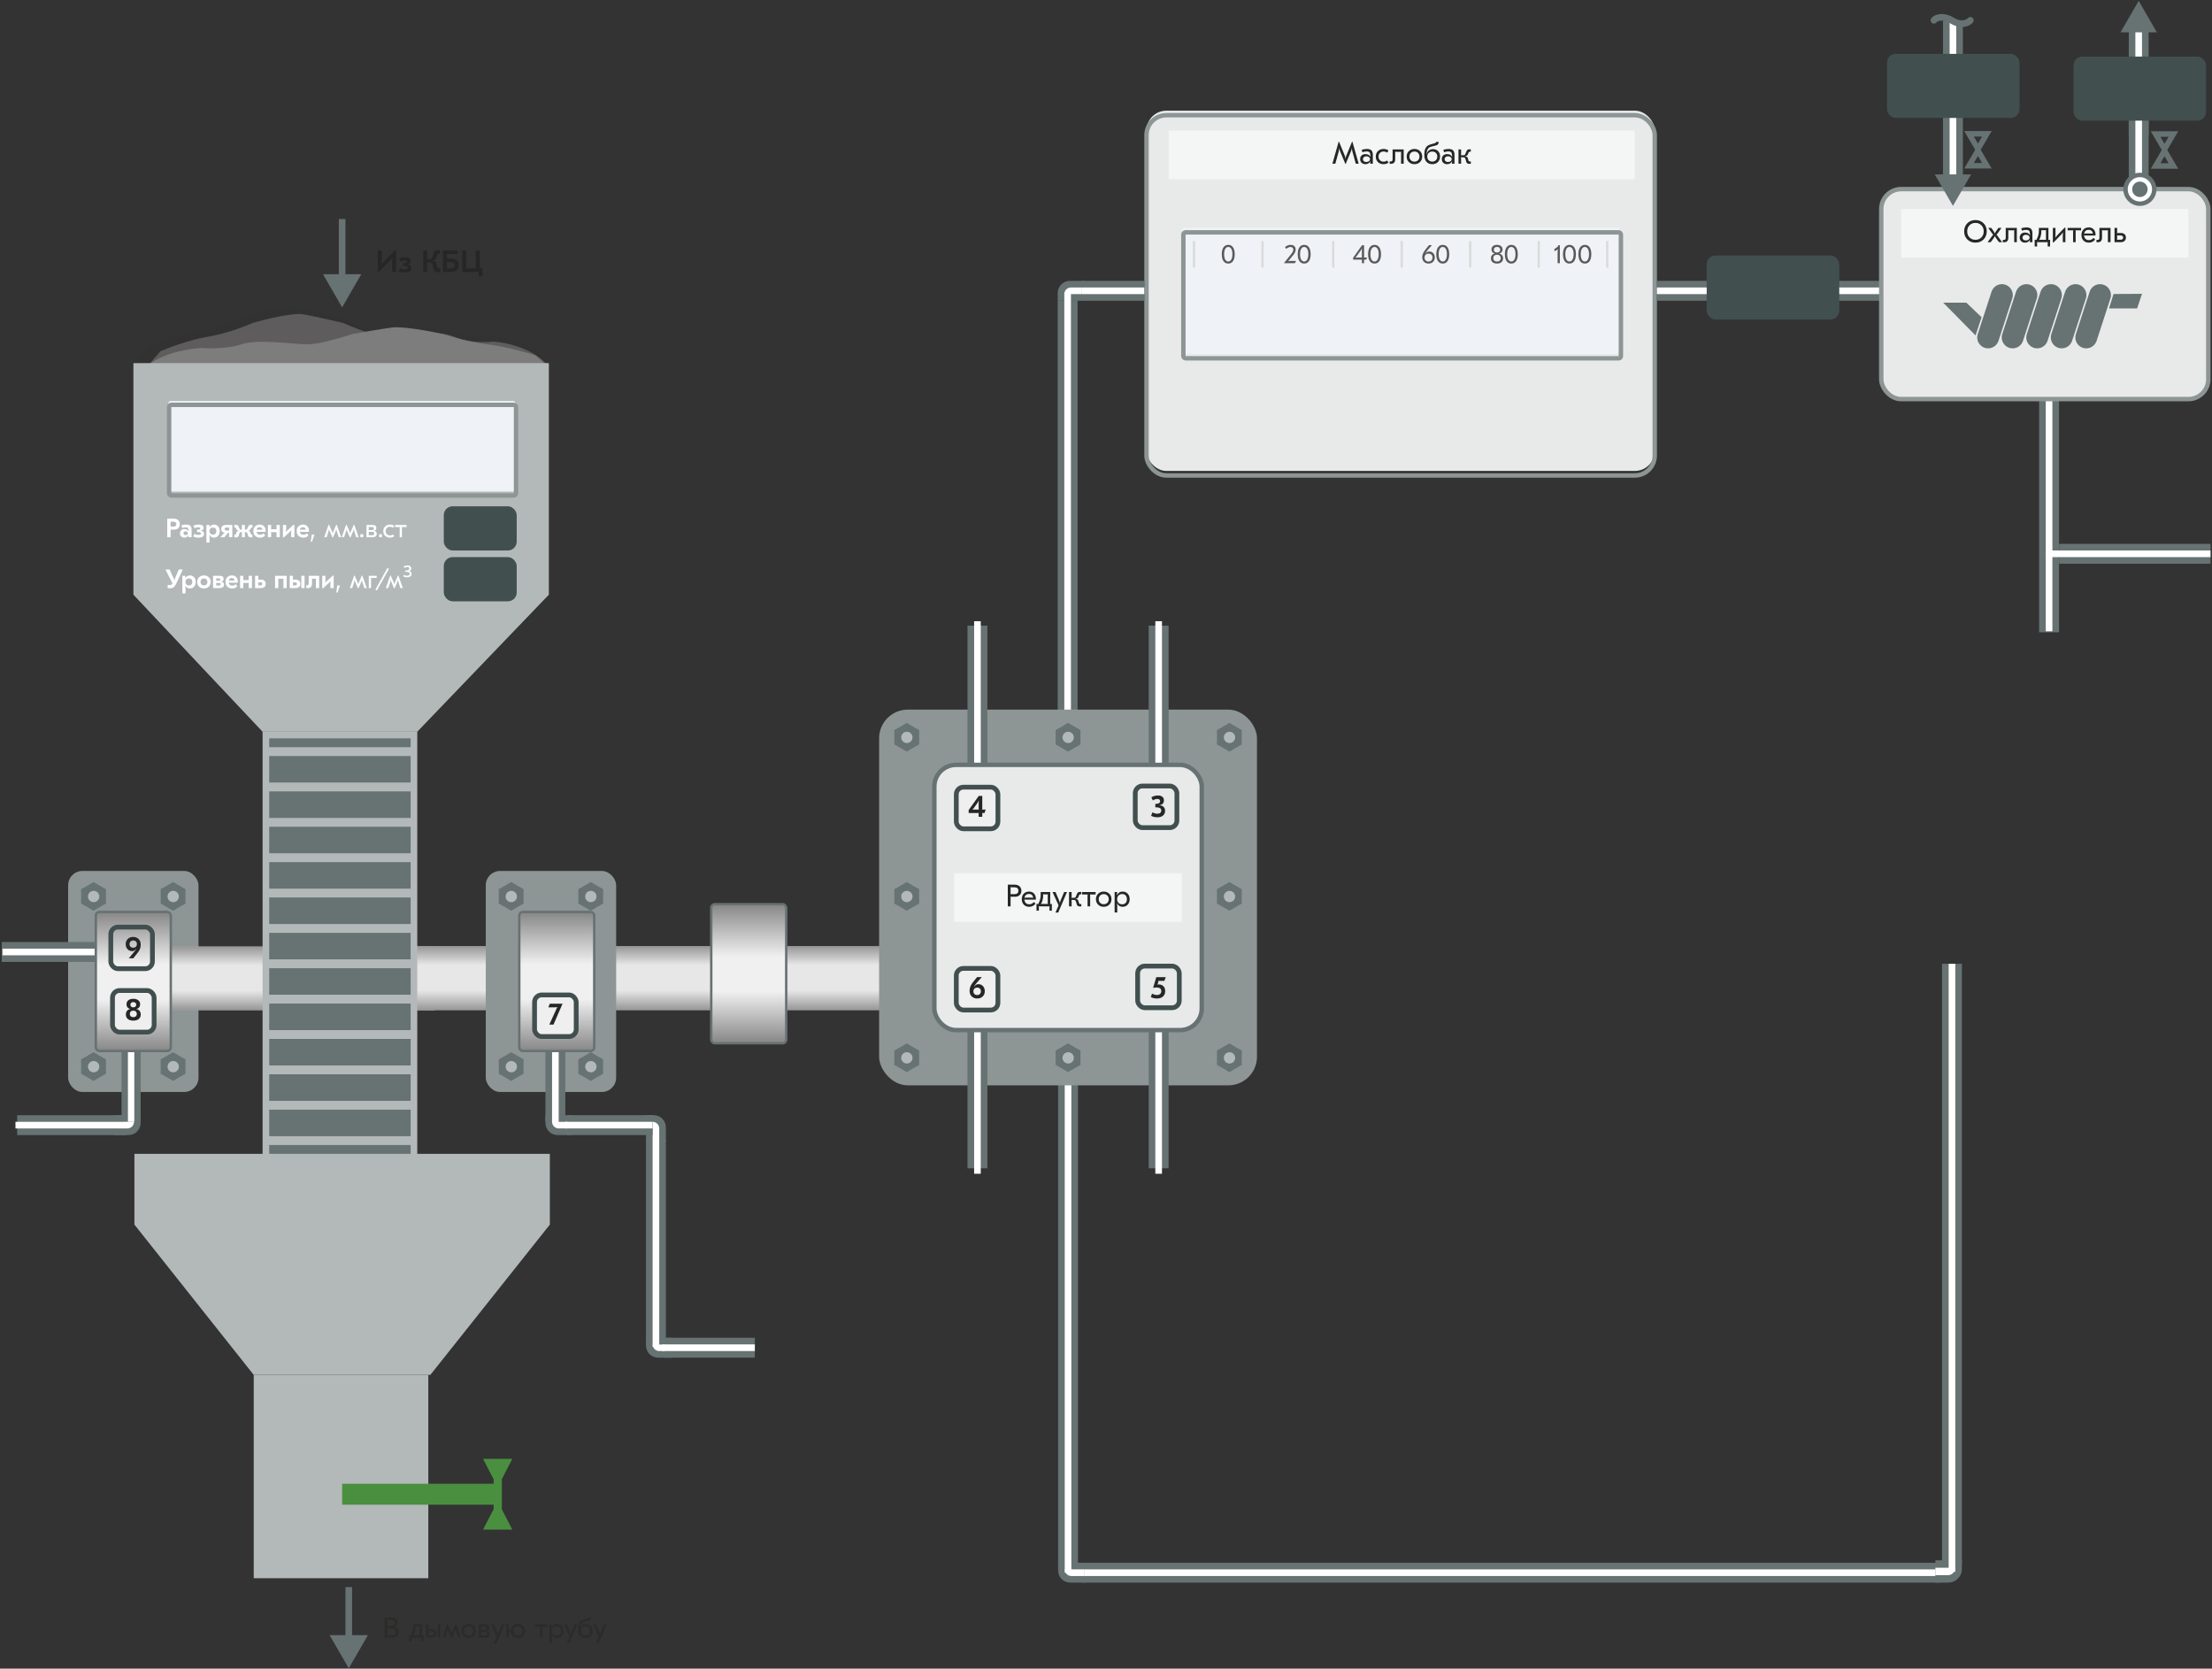 <svg xmlns="http://www.w3.org/2000/svg" width="1001" height="755" fill="none" style=""><rect width="100%" height="100%" fill="#333333" stroke="none"/><rect id="backgroundrect" width="100%" height="100%" x="0" y="0" fill="none" stroke="none"/>





























































































































































































































<defs>
<linearGradient id="paint0_linear_371_17604" x1="0.5" y1="0" x2="0.5" y2="1">
<stop/>
<stop offset="0.297" stop-opacity="0"/>
<stop offset="0.693" stop-opacity="0"/>
<stop offset="1"/>
</linearGradient>
<linearGradient id="paint1_linear_371_17604" x1="0.5" y1="-0.009" x2="0.5" y2="1.009">
<stop/>
<stop offset="0.38" stop-opacity="0"/>
<stop offset="0.625" stop-opacity="0"/>
<stop offset="1"/>
</linearGradient>
<linearGradient id="paint2_linear_371_17604" x1="0.5" y1="0" x2="0.5" y2="1">
<stop/>
<stop offset="0.297" stop-opacity="0"/>
<stop offset="0.693" stop-opacity="0"/>
<stop offset="1"/>
</linearGradient>
<linearGradient id="paint3_linear_371_17604" x1="0.5" y1="-0.009" x2="0.5" y2="1.009">
<stop/>
<stop offset="0.38" stop-opacity="0"/>
<stop offset="0.625" stop-opacity="0"/>
<stop offset="1"/>
</linearGradient>
<linearGradient id="paint4_linear_371_17604" x1="0.5" y1="-0.009" x2="0.5" y2="1.009">
<stop/>
<stop offset="0.38" stop-opacity="0"/>
<stop offset="0.625" stop-opacity="0"/>
<stop offset="1"/>
</linearGradient>
<clipPath id="clip0_371_17604">
<rect width="79" height="12" fill="white" transform="matrix(-1,0,0,1,193.826,670.074) " id="svg_1"/>
</clipPath>
</defs>
<g class="currentLayer" style=""><title>Layer 1</title><rect x="922.769" y="138.137" width="9" height="147.941" fill="#677272" id="svg_2"/><rect x="925.769" y="135.097" width="3" height="150.526" fill="white" id="svg_3"/><rect x="518.826" y="50.075" width="230" height="163" rx="9" fill="#E8EAEA" id="svg_4" class=""/><rect width="211" height="22" fill="white" fill-opacity="0.5" y="59.075" x="528.826" id="svg_5"/><path d="M608.833 74.201L606.509 68.629C606.257 68.031 606.107 67.508 606.061 67.061H606.005C605.977 67.677 605.902 68.204 605.781 68.642L604.269 74.075H602.953L605.781 64.121H605.963L608.609 70.561C608.73 70.878 608.819 71.275 608.875 71.751H608.931C608.977 71.284 609.066 70.887 609.197 70.561L611.843 64.121H612.011L614.839 74.075H613.537L612.025 68.642C611.875 68.111 611.801 67.583 611.801 67.061H611.745C611.679 67.564 611.525 68.087 611.283 68.629L608.959 74.201H608.833ZM618.562 67.397C619.486 67.397 620.162 67.606 620.592 68.026C621.03 68.447 621.25 69.105 621.25 70.001V74.075H620.046C620.046 73.71 620.102 73.347 620.214 72.983L620.172 72.954C619.686 73.841 618.93 74.284 617.904 74.284C617.185 74.284 616.606 74.075 616.168 73.654C615.729 73.234 615.51 72.684 615.51 72.002C615.51 71.302 615.729 70.747 616.168 70.337C616.606 69.926 617.19 69.721 617.918 69.721C618.963 69.721 619.71 70.112 620.158 70.897L620.2 70.868C620.144 70.682 620.106 70.36 620.088 69.903C620.05 68.969 619.514 68.502 618.478 68.502C617.936 68.502 617.288 68.624 616.532 68.867L616.196 67.788C617.008 67.527 617.796 67.397 618.562 67.397ZM618.31 70.715C617.852 70.715 617.479 70.836 617.19 71.079C616.91 71.321 616.77 71.634 616.77 72.016C616.77 72.409 616.91 72.721 617.19 72.954C617.47 73.178 617.843 73.29 618.31 73.29C618.786 73.29 619.182 73.169 619.5 72.927C619.817 72.684 619.976 72.376 619.976 72.002C619.976 71.629 619.817 71.321 619.5 71.079C619.182 70.836 618.786 70.715 618.31 70.715ZM626.121 74.284C625.066 74.284 624.212 73.967 623.559 73.332C622.905 72.689 622.579 71.858 622.579 70.841C622.579 69.823 622.905 68.997 623.559 68.362C624.212 67.719 625.066 67.397 626.121 67.397C626.923 67.397 627.661 67.616 628.333 68.055L627.759 69.062C627.236 68.717 626.676 68.544 626.079 68.544C625.425 68.544 624.889 68.759 624.469 69.189C624.049 69.618 623.839 70.168 623.839 70.841C623.839 71.513 624.049 72.063 624.469 72.493C624.889 72.922 625.425 73.136 626.079 73.136C626.676 73.136 627.236 72.964 627.759 72.618L628.333 73.626C627.661 74.065 626.923 74.284 626.121 74.284ZM635.217 67.606V74.075H634.027V69.034C634.027 68.913 634.05 68.792 634.097 68.671L634.083 68.656C634.008 68.694 633.877 68.713 633.691 68.713H631.703C631.525 68.713 631.395 68.694 631.311 68.656L631.297 68.671C631.343 68.764 631.367 68.885 631.367 69.034V72.031C631.367 73.421 630.718 74.117 629.421 74.117H628.861V73.038H629.407C629.687 73.038 629.887 72.959 630.009 72.8C630.13 72.632 630.191 72.362 630.191 71.989V67.606H635.217ZM637.545 68.376C638.217 67.723 639.062 67.397 640.079 67.397C641.097 67.397 641.937 67.723 642.599 68.376C643.262 69.02 643.593 69.842 643.593 70.841C643.593 71.839 643.262 72.665 642.599 73.319C641.937 73.963 641.097 74.284 640.079 74.284C639.062 74.284 638.217 73.963 637.545 73.319C636.883 72.665 636.551 71.839 636.551 70.841C636.551 69.842 636.883 69.02 637.545 68.376ZM641.717 69.189C641.297 68.769 640.751 68.558 640.079 68.558C639.407 68.558 638.861 68.769 638.441 69.189C638.021 69.609 637.811 70.159 637.811 70.841C637.811 71.522 638.021 72.073 638.441 72.493C638.861 72.912 639.407 73.123 640.079 73.123C640.751 73.123 641.297 72.912 641.717 72.493C642.137 72.073 642.347 71.522 642.347 70.841C642.347 70.159 642.137 69.609 641.717 69.189ZM648.162 74.284C647.023 74.284 646.132 73.916 645.488 73.178C644.853 72.441 644.536 71.386 644.536 70.014C644.536 67.896 645.119 66.482 646.286 65.772C646.519 65.642 646.79 65.525 647.098 65.422C647.415 65.311 647.807 65.194 648.274 65.073C648.75 64.951 649.03 64.881 649.114 64.862C649.599 64.732 649.856 64.513 649.884 64.204H651.046C651.046 64.662 650.948 65.016 650.752 65.269C650.556 65.511 650.229 65.698 649.772 65.829C649.613 65.875 649.324 65.945 648.904 66.038C648.493 66.132 648.115 66.23 647.77 66.332C647.434 66.426 647.158 66.528 646.944 66.641C646.076 67.107 645.614 68.162 645.558 69.805H645.614C645.763 69.058 646.09 68.489 646.594 68.097C647.107 67.695 647.732 67.49 648.47 67.481C649.44 67.481 650.215 67.784 650.794 68.391C651.382 68.988 651.676 69.781 651.676 70.77C651.676 71.816 651.349 72.665 650.696 73.319C650.052 73.963 649.207 74.284 648.162 74.284ZM648.176 73.109C648.838 73.109 649.375 72.898 649.786 72.478C650.206 72.058 650.416 71.508 650.416 70.826C650.416 70.145 650.206 69.599 649.786 69.189C649.366 68.778 648.824 68.573 648.162 68.573C647.499 68.573 646.953 68.782 646.524 69.203C646.094 69.623 645.88 70.168 645.88 70.841C645.88 71.522 646.094 72.073 646.524 72.493C646.953 72.903 647.504 73.109 648.176 73.109ZM655.517 67.397C656.441 67.397 657.117 67.606 657.547 68.026C657.985 68.447 658.205 69.105 658.205 70.001V74.075H657.001C657.001 73.71 657.057 73.347 657.169 72.983L657.127 72.954C656.641 73.841 655.885 74.284 654.859 74.284C654.14 74.284 653.561 74.075 653.123 73.654C652.684 73.234 652.465 72.684 652.465 72.002C652.465 71.302 652.684 70.747 653.123 70.337C653.561 69.926 654.145 69.721 654.873 69.721C655.918 69.721 656.665 70.112 657.113 70.897L657.155 70.868C657.099 70.682 657.061 70.36 657.043 69.903C657.005 68.969 656.469 68.502 655.433 68.502C654.891 68.502 654.243 68.624 653.487 68.867L653.151 67.788C653.963 67.527 654.751 67.397 655.517 67.397ZM655.265 70.715C654.807 70.715 654.434 70.836 654.145 71.079C653.865 71.321 653.725 71.634 653.725 72.016C653.725 72.409 653.865 72.721 654.145 72.954C654.425 73.178 654.798 73.29 655.265 73.29C655.741 73.29 656.137 73.169 656.455 72.927C656.772 72.684 656.931 72.376 656.931 72.002C656.931 71.629 656.772 71.321 656.455 71.079C656.137 70.836 655.741 70.715 655.265 70.715ZM664.854 74.117C664.144 74.117 663.706 73.823 663.538 73.234L663.216 72.073C663.122 71.746 663.001 71.517 662.852 71.386C662.712 71.246 662.506 71.177 662.236 71.177H661.578C661.382 71.177 661.237 71.167 661.144 71.148L661.13 71.162C661.176 71.368 661.2 71.564 661.2 71.751V74.075H660.01V67.606H661.2V69.678C661.2 69.847 661.176 70.033 661.13 70.239L661.144 70.252C661.237 70.234 661.382 70.225 661.578 70.225H662.236C662.516 70.225 662.721 70.168 662.852 70.056C662.982 69.945 663.108 69.725 663.23 69.398L663.706 68.264C663.883 67.798 664.294 67.564 664.938 67.564H665.582V68.629H665.26C665.054 68.629 664.9 68.666 664.798 68.74C664.695 68.815 664.602 68.951 664.518 69.147L664.266 69.832C664.06 70.383 663.598 70.663 662.88 70.672V70.728C663.29 70.738 663.594 70.808 663.79 70.939C663.995 71.06 664.144 71.27 664.238 71.569L664.532 72.562C664.588 72.758 664.658 72.889 664.742 72.954C664.835 73.02 664.994 73.052 665.218 73.052H665.596V74.117H664.854Z" fill="#262626" id="svg_6"/><rect x="534.826" y="103.074" width="198" height="57" rx="1" fill="#EFF2F6" id="svg_7"/><rect x="539.826" y="109.074" width="1" height="12" fill="#D9DADA" id="svg_8"/><path d="M553.671 111.898C554.191 111.162 554.911 110.794 555.831 110.794C556.751 110.794 557.467 111.162 557.979 111.898C558.491 112.634 558.747 113.674 558.747 115.018C558.747 116.362 558.487 117.406 557.967 118.15C557.455 118.886 556.743 119.254 555.831 119.254C554.911 119.254 554.191 118.886 553.671 118.15C553.159 117.406 552.903 116.362 552.903 115.018C552.903 113.666 553.159 112.626 553.671 111.898ZM555.831 111.73C555.247 111.73 554.787 112.022 554.451 112.606C554.123 113.182 553.959 113.986 553.959 115.018C553.959 116.05 554.123 116.858 554.451 117.442C554.787 118.026 555.247 118.318 555.831 118.318C556.407 118.318 556.863 118.026 557.199 117.442C557.535 116.858 557.703 116.05 557.703 115.018C557.703 113.986 557.535 113.182 557.199 112.606C556.863 112.022 556.407 111.73 555.831 111.73Z" fill="#595959" id="svg_9"/><rect x="570.826" y="109.074" width="1" height="12" fill="#D9DADA" id="svg_10"/><path d="M584.04 110.794C584.744 110.794 585.3 110.982 585.708 111.358C586.124 111.734 586.332 112.246 586.332 112.894C586.332 113.638 585.988 114.442 585.3 115.306L583.704 117.286C583.368 117.702 583.084 117.994 582.852 118.162L582.876 118.186C583.092 118.114 583.416 118.078 583.848 118.078H586.5L586.512 118.102L585.96 119.074H581.076L581.052 119.026L584.46 114.766C585.004 114.094 585.276 113.498 585.276 112.978C585.276 112.586 585.156 112.282 584.916 112.066C584.684 111.85 584.376 111.742 583.992 111.742C583.424 111.742 582.772 112.022 582.036 112.582L581.508 111.766C582.364 111.118 583.208 110.794 584.04 110.794ZM588.031 111.898C588.551 111.162 589.271 110.794 590.191 110.794C591.111 110.794 591.827 111.162 592.339 111.898C592.851 112.634 593.107 113.674 593.107 115.018C593.107 116.362 592.847 117.406 592.327 118.15C591.815 118.886 591.103 119.254 590.191 119.254C589.271 119.254 588.551 118.886 588.031 118.15C587.519 117.406 587.263 116.362 587.263 115.018C587.263 113.666 587.519 112.626 588.031 111.898ZM590.191 111.73C589.607 111.73 589.147 112.022 588.811 112.606C588.483 113.182 588.319 113.986 588.319 115.018C588.319 116.05 588.483 116.858 588.811 117.442C589.147 118.026 589.607 118.318 590.191 118.318C590.767 118.318 591.223 118.026 591.559 117.442C591.895 116.858 592.063 116.05 592.063 115.018C592.063 113.986 591.895 113.182 591.559 112.606C591.223 112.022 590.767 111.73 590.191 111.73Z" fill="#595959" id="svg_11"/><rect x="602.826" y="109.074" width="1" height="12" fill="#D9DADA" id="svg_12"/><path d="M617.288 110.974V116.242C617.288 116.386 617.28 116.482 617.264 116.53L617.288 116.554C617.336 116.53 617.408 116.518 617.504 116.518H618.608L618.284 117.478H617.516C617.428 117.478 617.352 117.47 617.288 117.454L617.264 117.466C617.28 117.506 617.288 117.598 617.288 117.742V119.074H616.304V117.742C616.304 117.598 616.308 117.506 616.316 117.466L616.304 117.454C616.224 117.47 616.144 117.478 616.064 117.478H612.332V116.626L616.364 110.974H617.288ZM616.316 112.33C616.188 112.666 616.012 112.99 615.788 113.302L613.844 116.002C613.652 116.282 613.496 116.474 613.376 116.578L613.4 116.602C613.568 116.546 613.788 116.518 614.06 116.518H616.04C616.144 116.518 616.228 116.53 616.292 116.554L616.316 116.53C616.3 116.482 616.292 116.382 616.292 116.23V113.134C616.292 112.862 616.312 112.598 616.352 112.342L616.316 112.33ZM619.871 111.898C620.391 111.162 621.111 110.794 622.031 110.794C622.951 110.794 623.667 111.162 624.179 111.898C624.691 112.634 624.947 113.674 624.947 115.018C624.947 116.362 624.687 117.406 624.167 118.15C623.655 118.886 622.943 119.254 622.031 119.254C621.111 119.254 620.391 118.886 619.871 118.15C619.359 117.406 619.103 116.362 619.103 115.018C619.103 113.666 619.359 112.626 619.871 111.898ZM622.031 111.73C621.447 111.73 620.987 112.022 620.651 112.606C620.323 113.182 620.159 113.986 620.159 115.018C620.159 116.05 620.323 116.858 620.651 117.442C620.987 118.026 621.447 118.318 622.031 118.318C622.607 118.318 623.063 118.026 623.399 117.442C623.735 116.858 623.903 116.05 623.903 115.018C623.903 113.986 623.735 113.182 623.399 112.606C623.063 112.022 622.607 111.73 622.031 111.73Z" fill="#595959" id="svg_13"/><rect x="633.826" y="109.074" width="1" height="12" fill="#D9DADA" id="svg_14"/><path d="M647.973 110.914L646.041 113.182C645.545 113.774 645.189 114.314 644.973 114.802L645.021 114.814C645.445 114.134 646.033 113.794 646.785 113.794C647.521 113.794 648.121 114.046 648.585 114.55C649.057 115.054 649.293 115.698 649.293 116.482C649.293 117.298 649.025 117.966 648.489 118.486C647.961 118.998 647.281 119.254 646.449 119.254C645.617 119.254 644.933 118.99 644.397 118.462C643.869 117.926 643.605 117.222 643.605 116.35C643.605 115.27 644.097 114.118 645.081 112.894L646.677 110.914H647.973ZM646.449 114.766C645.905 114.766 645.469 114.93 645.141 115.258C644.821 115.586 644.661 116.03 644.661 116.59C644.661 117.11 644.825 117.53 645.153 117.85C645.481 118.17 645.917 118.33 646.461 118.33C647.005 118.33 647.437 118.166 647.757 117.838C648.077 117.502 648.237 117.054 648.237 116.494C648.237 115.958 648.077 115.538 647.757 115.234C647.437 114.922 647.001 114.766 646.449 114.766ZM650.742 111.898C651.262 111.162 651.982 110.794 652.902 110.794C653.822 110.794 654.538 111.162 655.05 111.898C655.562 112.634 655.818 113.674 655.818 115.018C655.818 116.362 655.558 117.406 655.038 118.15C654.526 118.886 653.814 119.254 652.902 119.254C651.982 119.254 651.262 118.886 650.742 118.15C650.23 117.406 649.974 116.362 649.974 115.018C649.974 113.666 650.23 112.626 650.742 111.898ZM652.902 111.73C652.318 111.73 651.858 112.022 651.522 112.606C651.194 113.182 651.03 113.986 651.03 115.018C651.03 116.05 651.194 116.858 651.522 117.442C651.858 118.026 652.318 118.318 652.902 118.318C653.478 118.318 653.934 118.026 654.27 117.442C654.606 116.858 654.774 116.05 654.774 115.018C654.774 113.986 654.606 113.182 654.27 112.606C653.934 112.022 653.478 111.73 652.902 111.73Z" fill="#595959" id="svg_15"/><rect x="664.826" y="109.074" width="1" height="12" fill="#D9DADA" id="svg_16"/><path d="M677.444 119.254C676.588 119.254 675.916 119.046 675.428 118.63C674.94 118.214 674.696 117.638 674.696 116.902C674.696 116.334 674.848 115.862 675.152 115.486C675.456 115.102 675.876 114.858 676.412 114.754V114.706C675.964 114.618 675.604 114.406 675.332 114.07C675.068 113.734 674.936 113.33 674.936 112.858C674.936 112.226 675.164 111.726 675.62 111.358C676.076 110.982 676.684 110.794 677.444 110.794C678.204 110.794 678.812 110.982 679.268 111.358C679.724 111.726 679.952 112.226 679.952 112.858C679.952 113.33 679.816 113.734 679.544 114.07C679.28 114.406 678.924 114.618 678.476 114.706V114.754C679.012 114.858 679.428 115.102 679.724 115.486C680.028 115.862 680.18 116.334 680.18 116.902C680.18 117.638 679.936 118.214 679.448 118.63C678.96 119.046 678.292 119.254 677.444 119.254ZM676.388 113.914C676.652 114.146 677.004 114.262 677.444 114.262C677.884 114.262 678.236 114.146 678.5 113.914C678.764 113.674 678.896 113.358 678.896 112.966C678.896 112.582 678.764 112.278 678.5 112.054C678.236 111.83 677.884 111.718 677.444 111.718C676.996 111.718 676.64 111.83 676.376 112.054C676.12 112.278 675.992 112.582 675.992 112.966C675.992 113.358 676.124 113.674 676.388 113.914ZM676.208 117.934C676.512 118.198 676.924 118.33 677.444 118.33C677.964 118.33 678.372 118.198 678.668 117.934C678.964 117.662 679.112 117.286 679.112 116.806C679.112 116.326 678.96 115.946 678.656 115.666C678.36 115.386 677.956 115.246 677.444 115.246C676.924 115.246 676.512 115.386 676.208 115.666C675.912 115.946 675.764 116.326 675.764 116.806C675.764 117.286 675.912 117.662 676.208 117.934ZM681.771 111.898C682.291 111.162 683.011 110.794 683.931 110.794C684.851 110.794 685.567 111.162 686.079 111.898C686.591 112.634 686.847 113.674 686.847 115.018C686.847 116.362 686.587 117.406 686.067 118.15C685.555 118.886 684.843 119.254 683.931 119.254C683.011 119.254 682.291 118.886 681.771 118.15C681.259 117.406 681.003 116.362 681.003 115.018C681.003 113.666 681.259 112.626 681.771 111.898ZM683.931 111.73C683.347 111.73 682.887 112.022 682.551 112.606C682.223 113.182 682.059 113.986 682.059 115.018C682.059 116.05 682.223 116.858 682.551 117.442C682.887 118.026 683.347 118.318 683.931 118.318C684.507 118.318 684.963 118.026 685.299 117.442C685.635 116.858 685.803 116.05 685.803 115.018C685.803 113.986 685.635 113.182 685.299 112.606C684.963 112.022 684.507 111.73 683.931 111.73Z" fill="#595959" id="svg_17"/><rect x="695.826" y="109.074" width="1" height="12" fill="#D9DADA" id="svg_18"/><path d="M705.882 110.974V119.074H704.862V113.818C704.862 113.394 704.894 113.046 704.958 112.774L704.922 112.75C704.842 112.878 704.694 113.002 704.478 113.122L703.422 113.698V112.666L704.934 111.634L705.126 110.974H705.882ZM708.072 111.898C708.592 111.162 709.312 110.794 710.232 110.794C711.152 110.794 711.868 111.162 712.38 111.898C712.892 112.634 713.148 113.674 713.148 115.018C713.148 116.362 712.888 117.406 712.368 118.15C711.856 118.886 711.144 119.254 710.232 119.254C709.312 119.254 708.592 118.886 708.072 118.15C707.56 117.406 707.304 116.362 707.304 115.018C707.304 113.666 707.56 112.626 708.072 111.898ZM710.232 111.73C709.648 111.73 709.188 112.022 708.852 112.606C708.524 113.182 708.36 113.986 708.36 115.018C708.36 116.05 708.524 116.858 708.852 117.442C709.188 118.026 709.648 118.318 710.232 118.318C710.808 118.318 711.264 118.026 711.6 117.442C711.936 116.858 712.104 116.05 712.104 115.018C712.104 113.986 711.936 113.182 711.6 112.606C711.264 112.022 710.808 111.73 710.232 111.73ZM715.044 111.898C715.564 111.162 716.284 110.794 717.204 110.794C718.124 110.794 718.84 111.162 719.352 111.898C719.864 112.634 720.12 113.674 720.12 115.018C720.12 116.362 719.86 117.406 719.34 118.15C718.828 118.886 718.116 119.254 717.204 119.254C716.284 119.254 715.564 118.886 715.044 118.15C714.532 117.406 714.276 116.362 714.276 115.018C714.276 113.666 714.532 112.626 715.044 111.898ZM717.204 111.73C716.62 111.73 716.16 112.022 715.824 112.606C715.496 113.182 715.332 113.986 715.332 115.018C715.332 116.05 715.496 116.858 715.824 117.442C716.16 118.026 716.62 118.318 717.204 118.318C717.78 118.318 718.236 118.026 718.572 117.442C718.908 116.858 719.076 116.05 719.076 115.018C719.076 113.986 718.908 113.182 718.572 112.606C718.236 112.022 717.78 111.73 717.204 111.73Z" fill="#595959" id="svg_19"/><rect x="726.826" y="109.074" width="1" height="12" fill="#D9DADA" id="svg_20"/><rect x="535.511" y="105.129" width="198" height="57" rx="1" stroke="#8D9595" stroke-width="2" id="svg_24" class=""/><rect x="518.826" y="52.129" width="230" height="163" rx="9" stroke="#8D9595" stroke-width="2" id="svg_25" class=""/><rect x="30.826" y="394.074" width="59" height="100" rx="6.481" fill="#8D9595" id="svg_26" class=""/><path d="M42.326 399.074L45.121 400.733L47.955 402.324L47.916 405.574L47.955 408.824L45.121 410.415L42.326 412.074L39.531 410.415L36.697 408.824L36.736 405.574L36.697 402.324L39.531 400.733L42.326 399.074Z" fill="#677272" id="svg_27"/><circle cx="42.379" cy="405.628" r="2.561" fill="#B3B9B9" id="svg_28"/><path d="M42.326 476.074L45.121 477.733L47.955 479.324L47.916 482.574L47.955 485.824L45.121 487.415L42.326 489.074L39.531 487.415L36.697 485.824L36.736 482.574L36.697 479.324L39.531 477.733L42.326 476.074Z" fill="#677272" id="svg_29"/><circle cx="42.379" cy="482.628" r="2.561" fill="#B3B9B9" id="svg_30"/><path d="M78.326 399.074L81.121 400.733L83.955 402.324L83.916 405.574L83.955 408.824L81.121 410.415L78.326 412.074L75.531 410.415L72.697 408.824L72.736 405.574L72.697 402.324L75.531 400.733L78.326 399.074Z" fill="#677272" id="svg_31"/><circle cx="78.379" cy="405.628" r="2.561" fill="#B3B9B9" id="svg_32"/><path d="M78.326 476.074L81.121 477.733L83.955 479.324L83.916 482.574L83.955 485.824L81.121 487.415L78.326 489.074L75.531 487.415L72.697 485.824L72.736 482.574L72.697 479.324L75.531 477.733L78.326 476.074Z" fill="#677272" id="svg_33"/><circle cx="78.379" cy="482.628" r="2.561" fill="#B3B9B9" id="svg_34"/><path d="M72.469 428.229H196.826V457.11H72.469V428.229Z" fill="#E7E7E7" id="svg_35"/><path d="M72.469 428.229H196.826V457.11H72.469V428.229Z" fill="url(#paint0_linear_371_17604)" fill-opacity="0.35" id="svg_36"/><rect x="43.366" y="412.614" width="33.92" height="62.92" rx="1.62" fill="#F0F0F0" id="svg_37"/><rect x="43.366" y="412.614" width="33.92" height="62.92" rx="1.62" fill="url(#paint1_linear_371_17604)" fill-opacity="0.45" id="svg_38"/><rect x="43.366" y="412.614" width="33.92" height="62.92" rx="1.62" stroke="#677272" stroke-width="1.08" id="svg_39"/><path d="M60.266 423.917C61.293 423.917 62.119 424.244 62.744 424.897C63.369 425.541 63.682 426.395 63.682 427.459C63.682 428.15 63.565 428.789 63.332 429.377C63.099 429.956 62.702 430.59 62.142 431.281L60.336 433.577H58.292L60.868 430.483C61.307 429.951 61.591 429.522 61.722 429.195L61.666 429.167C61.227 429.951 60.593 430.343 59.762 430.343C58.931 430.343 58.241 430.044 57.69 429.447C57.149 428.85 56.878 428.098 56.878 427.193C56.878 426.232 57.191 425.448 57.816 424.841C58.451 424.225 59.267 423.917 60.266 423.917ZM60.28 425.513C59.785 425.513 59.384 425.667 59.076 425.975C58.777 426.274 58.628 426.67 58.628 427.165C58.628 427.66 58.777 428.056 59.076 428.355C59.375 428.644 59.776 428.789 60.28 428.789C60.793 428.789 61.199 428.644 61.498 428.355C61.797 428.056 61.946 427.66 61.946 427.165C61.946 426.652 61.797 426.25 61.498 425.961C61.199 425.662 60.793 425.513 60.28 425.513Z" fill="#262626" id="svg_41"/><rect x="50.906" y="448.157" width="18.84" height="18.84" rx="3.24" fill="#EFEFEF" id="svg_43"/><path d="M62.799 461.059C62.202 461.544 61.376 461.787 60.321 461.787C59.266 461.787 58.44 461.544 57.843 461.059C57.255 460.564 56.961 459.883 56.961 459.015C56.961 458.352 57.134 457.802 57.479 457.363C57.834 456.924 58.319 456.658 58.935 456.565V456.509C58.422 456.416 58.011 456.178 57.703 455.795C57.395 455.403 57.241 454.932 57.241 454.381C57.241 453.625 57.516 453.028 58.067 452.589C58.627 452.141 59.378 451.917 60.321 451.917C61.264 451.917 62.015 452.141 62.575 452.589C63.135 453.028 63.415 453.625 63.415 454.381C63.415 454.932 63.261 455.403 62.953 455.795C62.645 456.178 62.234 456.416 61.721 456.509V456.565C62.328 456.668 62.808 456.938 63.163 457.377C63.518 457.816 63.695 458.362 63.695 459.015C63.695 459.883 63.396 460.564 62.799 461.059ZM59.355 455.459C59.598 455.674 59.92 455.781 60.321 455.781C60.722 455.781 61.044 455.674 61.287 455.459C61.53 455.244 61.651 454.955 61.651 454.591C61.651 454.236 61.53 453.952 61.287 453.737C61.044 453.513 60.722 453.401 60.321 453.401C59.92 453.401 59.598 453.513 59.355 453.737C59.122 453.952 59.005 454.236 59.005 454.591C59.005 454.955 59.122 455.244 59.355 455.459ZM59.173 459.827C59.453 460.088 59.836 460.219 60.321 460.219C60.806 460.219 61.189 460.088 61.469 459.827C61.758 459.566 61.903 459.211 61.903 458.763C61.903 458.306 61.758 457.946 61.469 457.685C61.189 457.414 60.806 457.279 60.321 457.279C59.845 457.279 59.462 457.414 59.173 457.685C58.893 457.946 58.753 458.306 58.753 458.763C58.753 459.202 58.893 459.556 59.173 459.827Z" fill="#262626" id="svg_44"/><rect x="50.906" y="448.157" width="18.84" height="18.84" rx="3.24" stroke="#414F4F" stroke-width="2.16" id="svg_45"/><path d="M159.826 428.074H398.449V457.074H159.826V428.074Z" fill="#E7E7E7" id="svg_46"/><path d="M159.826 428.074H398.449V457.074H159.826V428.074Z" fill="url(#paint2_linear_371_17604)" fill-opacity="0.35" id="svg_47"/><rect x="219.826" y="394.074" width="59" height="100" rx="6.481" fill="#8D9595" id="svg_48"/><path d="M231.326 399.074L234.121 400.733L236.955 402.324L236.916 405.574L236.955 408.824L234.121 410.415L231.326 412.074L228.531 410.415L225.697 408.824L225.736 405.574L225.697 402.324L228.531 400.733L231.326 399.074Z" fill="#677272" id="svg_49"/><circle cx="231.379" cy="405.628" r="2.561" fill="#B3B9B9" id="svg_50"/><path d="M231.326 476.074L234.121 477.733L236.955 479.324L236.916 482.574L236.955 485.824L234.121 487.415L231.326 489.074L228.531 487.415L225.697 485.824L225.736 482.574L225.697 479.324L228.531 477.733L231.326 476.074Z" fill="#677272" id="svg_51"/><circle cx="231.379" cy="482.628" r="2.561" fill="#B3B9B9" id="svg_52"/><path d="M267.326 399.074L270.121 400.733L272.955 402.324L272.916 405.574L272.955 408.824L270.121 410.415L267.326 412.074L264.531 410.415L261.697 408.824L261.736 405.574L261.697 402.324L264.531 400.733L267.326 399.074Z" fill="#677272" id="svg_53"/><circle cx="267.379" cy="405.628" r="2.561" fill="#B3B9B9" id="svg_54"/><path d="M267.326 476.074L270.121 477.733L272.955 479.324L272.916 482.574L272.955 485.824L270.121 487.415L267.326 489.074L264.531 487.415L261.697 485.824L261.736 482.574L261.697 479.324L264.531 477.733L267.326 476.074Z" fill="#677272" id="svg_55"/><circle cx="267.379" cy="482.628" r="2.561" fill="#B3B9B9" id="svg_56"/><rect x="234.989" y="412.614" width="33.92" height="62.92" rx="1.62" fill="#F0F0F0" id="svg_57"/><rect x="234.989" y="412.614" width="33.92" height="62.92" rx="1.62" fill="url(#paint3_linear_371_17604)" fill-opacity="0.45" id="svg_58"/><rect x="234.989" y="412.614" width="33.92" height="62.92" rx="1.62" stroke="#677272" stroke-width="1.08" id="svg_59"/><rect x="241.906" y="450.157" width="18.84" height="18.84" rx="3.24" fill="#EFEFEF" id="svg_60"/><path d="M254.539 454.127L254.553 454.169L250.479 463.577H248.589L251.515 457.137C251.59 456.978 251.669 456.796 251.753 456.591C251.847 456.386 251.912 456.236 251.949 456.143C251.996 456.05 252.043 455.956 252.089 455.863C252.145 455.77 252.192 455.7 252.229 455.653L252.201 455.625C251.968 455.728 251.553 455.779 250.955 455.779H248.141L248.813 454.127H254.539Z" fill="#262626" id="svg_61"/><rect x="241.906" y="450.157" width="18.84" height="18.84" rx="3.24" stroke="#414F4F" stroke-width="2.16" id="svg_62"/><rect x="321.866" y="409.117" width="33.92" height="62.92" rx="1.62" fill="#F0F0F0" id="svg_63"/><rect x="321.866" y="409.117" width="33.92" height="62.92" rx="1.62" fill="url(#paint4_linear_371_17604)" fill-opacity="0.45" id="svg_64"/><rect x="321.866" y="409.117" width="33.92" height="62.92" rx="1.62" stroke="#677272" stroke-width="1.08" id="svg_65"/><path d="M478.638 132.574C478.638 129.536 481.101 127.074 484.138 127.074L490.638 127.074L490.638 136.074L478.638 136.074L478.638 132.574V132.574Z" fill="#677272" id="svg_66"/><path d="M481.636 133.075C481.636 131.418 482.979 130.075 484.636 130.075L490.636 130.075L490.636 133.075L481.636 133.075V133.075Z" fill="white" id="svg_67"/><rect x="489.638" y="127.074" width="28.188" height="9" fill="#677272" id="svg_68"/><rect x="489.638" y="130.074" width="28.188" height="3" fill="white" id="svg_69"/><rect width="9" height="191.021" transform="matrix(-1,0,0,1,487.638,136.055) " fill="#677272" id="svg_70"/><rect width="3" height="194.642" transform="matrix(-1,0,0,1,484.638,132.435) " fill="white" id="svg_71"/><rect width="388" height="9" transform="matrix(1,0,0,-1,489.826,716.076) " fill="#677272" id="svg_72"/><rect width="388" height="3" transform="matrix(1,0,0,-1,489.826,713.076) " fill="white" id="svg_73"/><path d="M478.826 710.576C478.826 713.613 481.288 716.076 484.326 716.076H490.826V707.076H478.826V710.576V710.576Z" fill="#677272" id="svg_74"/><path d="M481.826 710.076C481.826 711.732 483.169 713.076 484.826 713.076H490.826V710.076H481.826V710.076Z" fill="white" id="svg_75"/><rect x="487.826" y="707.985" width="9" height="218.91" transform="rotate(180 487.826,707.985) " fill="#677272" id="svg_76"/><rect x="484.826" y="711.576" width="3" height="224.001" transform="rotate(180 484.826,711.576) " fill="white" id="svg_77"/><path d="M887.826 709.903C887.826 713.313 885.062 716.077 881.652 716.077H875.826V705.974H887.826V709.903V709.903Z" fill="#677272" id="svg_78"/><path d="M884.826 709.342C884.826 711.202 883.318 712.709 881.458 712.709H875.826V709.342H884.826V709.342Z" fill="white" id="svg_79"/><rect width="9" height="270.665" transform="matrix(1,0,0,-1,878.826,706.742) " fill="#677272" id="svg_80"/><rect width="3" height="275.078" transform="matrix(1,0,0,-1,881.826,711.155) " fill="white" id="svg_81"/><rect x="749.797" y="127.074" width="104.108" height="9" fill="#677272" id="svg_82"/><rect x="749.797" y="130.074" width="104.108" height="3" fill="white" id="svg_83"/><rect x="772.326" y="115.574" width="60" height="29" rx="4" fill="#414F4F" id="svg_84"/><rect x="931.814" y="255.074" width="9" height="68.511" transform="rotate(-90 931.814,255.074) " fill="#677272" id="svg_86"/><rect x="925.769" y="252.073" width="3" height="74.557" transform="rotate(-90 925.769,252.073) " fill="white" id="svg_87"/><rect x="120.326" y="332.574" width="67" height="211" fill="#677272" stroke="#B3B9B9" stroke-width="3" id="svg_88"/><rect x="120.826" y="338.074" width="65.715" height="4" fill="#B3B9B9" id="svg_89"/><rect x="120.826" y="354.074" width="65.715" height="4" fill="#B3B9B9" id="svg_90"/><rect x="120.826" y="370.074" width="65.715" height="4" fill="#B3B9B9" id="svg_91"/><rect x="120.826" y="386.074" width="65.715" height="4" fill="#B3B9B9" id="svg_92"/><rect x="120.826" y="402.074" width="65.715" height="4" fill="#B3B9B9" id="svg_93"/><rect x="120.826" y="418.074" width="65.715" height="4" fill="#B3B9B9" id="svg_94"/><rect x="120.826" y="434.074" width="65.715" height="4" fill="#B3B9B9" id="svg_95"/><rect x="120.826" y="450.074" width="65.715" height="4" fill="#B3B9B9" id="svg_96"/><rect x="120.826" y="466.074" width="65.715" height="4" fill="#B3B9B9" id="svg_97"/><rect x="120.826" y="482.074" width="65.715" height="4" fill="#B3B9B9" id="svg_98"/><rect x="120.826" y="498.074" width="65.715" height="4" fill="#B3B9B9" id="svg_99"/><rect x="120.826" y="514.074" width="65.715" height="4" fill="#B3B9B9" id="svg_100"/><rect x="120.826" y="530.074" width="65.715" height="4" fill="#B3B9B9" id="svg_101"/><rect x="120.826" y="546.074" width="65.715" height="4" fill="#B3B9B9" id="svg_102"/><rect x="120.826" y="562.074" width="65.715" height="4" fill="#B3B9B9" id="svg_103"/><rect x="120.826" y="578.074" width="65.715" height="4" fill="#B3B9B9" id="svg_104"/><path d="M66.83 156.606L60.371 164.074H248.371C242.281 155.502 228.61 152.492 222.535 152.059C218.921 152.492 210.171 152.644 204.081 149.786C196.469 146.214 179.86 149.786 173.171 149.786C167.819 149.786 156.947 145.457 152.179 143.292C148.104 142.317 138.708 140.142 133.725 139.232C128.743 138.323 115.81 141.56 109.966 143.292C106.352 144.915 97.094 148.487 88.975 149.786C80.855 151.085 70.828 154.874 66.83 156.606Z" fill="#323232" id="svg_105"/><path d="M72.624 158.904L66.371 166.074H248.371C242.475 157.845 229.24 154.956 223.36 154.54C219.861 154.956 211.39 155.101 205.495 152.358C198.125 148.929 182.047 152.358 175.571 152.358C170.39 152.358 159.864 148.201 155.249 146.123C151.304 145.188 142.208 143.099 137.384 142.226C132.561 141.353 120.04 144.46 114.383 146.123C110.885 147.682 101.922 151.111 94.062 152.358C86.201 153.605 76.494 157.242 72.624 158.904Z" fill="#5E5C5C" id="svg_106"/><path d="M242.118 160.697L248.371 166.074H66.371C72.266 159.902 85.501 157.735 91.382 157.424C94.88 157.735 103.351 157.844 109.247 155.787C116.616 153.215 132.695 155.787 139.171 155.787C144.352 155.787 154.877 152.67 159.492 151.111C163.438 150.409 172.534 148.843 177.357 148.188C182.181 147.534 194.701 149.864 200.359 151.111C203.857 152.28 212.819 154.852 220.68 155.787C228.541 156.722 238.247 159.45 242.118 160.697Z" fill="#7D7D7D" id="svg_107"/><path d="M60.371 269.074L118.825 331.074H188.825L248.371 269.074V164.288H60.371V269.074Z" fill="#B3B9B9" id="svg_108"/><rect x="114.826" y="622.074" width="79" height="92" fill="#B3B9B9" id="svg_109"/><path d="M60.826 554.074L114.813 622.074H194.75L248.826 554.074V522.074H60.826V554.074Z" fill="#B3B9B9" id="svg_110"/><path fill-rule="evenodd" clip-rule="evenodd" d="M227.095 671.348H227.095V680.804H227.095V682.89L231.826 692.076L218.603 692.076L223.379 682.802V680.804H154.826V671.348H223.379V669.348L218.603 660.076H231.827L227.095 669.264V671.348Z" fill="#4A8F40" id="svg_145"/><path d="M154.826 139.074L163.486 124.074L146.166 124.074L154.826 139.074ZM153.326 99.074L153.326 125.574L156.326 125.574L156.326 99.074L153.326 99.074Z" fill="#677272" id="svg_146"/><path d="M178.95 113.134L173.392 118.818C173.042 119.154 172.818 119.49 172.678 119.798L172.622 119.784C172.72 119.462 172.776 118.888 172.776 118.048V113.274H170.998V123.214H171.278L176.85 117.53C177.186 117.194 177.41 116.858 177.55 116.55L177.606 116.564C177.508 116.886 177.452 117.46 177.452 118.286V123.074H179.244V113.134H178.95ZM183.254 123.284C185.186 123.284 186.166 122.612 186.166 121.324C186.166 120.274 185.466 119.742 184.234 119.672V119.616C185.34 119.532 185.9 118.986 185.9 118.09C185.9 116.914 184.934 116.396 183.296 116.396C182.302 116.396 181.392 116.606 180.524 116.942L181.07 118.314C181.77 118.006 182.442 117.838 183.072 117.838C183.786 117.838 184.164 118.02 184.164 118.44C184.164 118.818 183.87 119.028 183.31 119.028H182.47V120.372H183.408C184.164 120.372 184.5 120.61 184.5 121.114C184.5 121.618 184.122 121.842 183.184 121.842C182.414 121.842 181.672 121.632 181.028 121.31L180.426 122.682C181.21 123.074 182.232 123.284 183.254 123.284ZM198.197 123.158C198.547 123.158 198.827 123.144 199.247 123.102V121.408C199.093 121.422 198.883 121.45 198.659 121.45C198.141 121.45 197.931 121.226 197.805 120.596L197.553 119.42C197.357 118.37 196.797 118.034 195.229 117.992V117.936C196.769 117.894 197.231 117.614 197.469 116.606L197.777 115.43C197.875 115.024 198.113 114.856 198.603 114.856C198.785 114.856 198.897 114.856 199.093 114.884V113.246C198.813 113.204 198.519 113.19 198.197 113.19C197.021 113.19 196.391 113.61 196.167 114.548L195.831 115.948C195.621 116.886 195.229 117.25 194.473 117.25H193.675C193.493 117.25 193.339 117.264 193.255 117.306L193.241 117.278C193.283 117.166 193.311 117.012 193.311 116.788V113.274H191.519V123.074H193.311V119.182C193.311 118.944 193.283 118.79 193.241 118.678L193.255 118.65C193.325 118.692 193.451 118.706 193.675 118.706H194.473C195.285 118.706 195.677 119.056 195.845 119.98L196.181 121.618C196.391 122.654 197.049 123.158 198.197 123.158ZM204.311 116.984H202.589C202.407 116.984 202.309 116.998 202.225 117.04L202.197 117.012C202.225 116.942 202.253 116.816 202.253 116.634V115.29C202.253 115.094 202.225 114.968 202.197 114.898L202.225 114.87C202.309 114.912 202.407 114.926 202.589 114.926H207.083V113.274H200.461V123.074H204.311C206.271 123.074 207.629 121.996 207.629 120.022C207.629 118.048 206.271 116.984 204.311 116.984ZM204.087 121.45H202.589C202.407 121.45 202.309 121.464 202.225 121.506L202.197 121.478C202.225 121.408 202.253 121.282 202.253 121.086V118.958C202.253 118.776 202.225 118.636 202.197 118.566L202.225 118.538C202.309 118.594 202.407 118.608 202.589 118.608H204.087C205.165 118.608 205.753 119.14 205.753 120.022C205.753 120.946 205.179 121.45 204.087 121.45ZM216.632 125.02H218.326V121.422H217.472C217.262 121.422 217.164 121.436 217.094 121.478L217.066 121.45C217.094 121.38 217.122 121.254 217.122 121.072V113.274H215.33V121.072C215.33 121.254 215.358 121.38 215.4 121.45L215.372 121.478C215.288 121.436 215.19 121.422 214.994 121.422H211.284C211.088 121.422 210.99 121.436 210.906 121.478L210.878 121.45C210.92 121.38 210.948 121.254 210.948 121.072V113.274H209.156V123.074H216.296C216.492 123.074 216.59 123.06 216.674 123.018L216.702 123.046C216.66 123.116 216.632 123.242 216.632 123.424V125.02Z" fill="#262626" id="svg_147"/><path d="M157.826 754.845L166.486 739.845H149.166L157.826 754.845ZM156.326 718.076V741.345H159.326V718.076H156.326Z" fill="#677272" id="svg_148"/><path d="M174.014 740.96V731.86H177.329C178.109 731.86 178.729 732.064 179.188 732.471C179.647 732.879 179.877 733.429 179.877 734.122C179.877 735.015 179.496 735.617 178.733 735.929C178.525 736.025 178.291 736.077 178.031 736.085V736.137C178.317 736.146 178.555 736.176 178.746 736.228C179.283 736.358 179.699 736.618 179.994 737.008C180.289 737.39 180.436 737.871 180.436 738.451C180.436 739.223 180.176 739.834 179.656 740.284C179.145 740.735 178.456 740.96 177.589 740.96H174.014ZM175.171 735.747C175.266 735.721 175.375 735.708 175.496 735.708H176.965C177.502 735.708 177.918 735.583 178.213 735.331C178.516 735.08 178.668 734.729 178.668 734.278C178.668 733.854 178.534 733.529 178.265 733.303C178.005 733.078 177.628 732.965 177.134 732.965H175.496C175.349 732.965 175.24 732.948 175.171 732.913L175.145 732.939C175.171 733 175.184 733.113 175.184 733.277V735.409C175.184 735.548 175.171 735.656 175.145 735.734L175.171 735.747ZM175.171 739.907C175.24 739.873 175.349 739.855 175.496 739.855H177.407C178.603 739.855 179.201 739.357 179.201 738.36C179.201 737.312 178.542 736.787 177.225 736.787H175.496C175.357 736.787 175.249 736.77 175.171 736.735L175.145 736.761C175.171 736.822 175.184 736.93 175.184 737.086V739.543C175.184 739.708 175.171 739.821 175.145 739.881L175.171 739.907ZM185.179 742.78V739.946H185.66C185.798 739.946 185.902 739.964 185.972 739.998L185.985 739.985C185.976 739.899 186.002 739.79 186.063 739.66C186.643 738.577 186.934 737.42 186.934 736.189V734.954H190.951V739.647C190.951 739.76 190.929 739.873 190.886 739.985L190.899 739.998C190.968 739.964 191.089 739.946 191.263 739.946H191.64V742.78H190.639V741.272C190.639 741.16 190.66 741.047 190.704 740.934L190.691 740.921C190.613 740.956 190.491 740.973 190.327 740.973H186.505C186.34 740.973 186.219 740.956 186.141 740.921L186.128 740.934C186.171 741.021 186.193 741.134 186.193 741.272V742.78H185.179ZM187.038 740.011C187.124 739.968 187.25 739.946 187.415 739.946H189.599C189.772 739.946 189.893 739.964 189.963 739.998L189.976 739.985C189.932 739.873 189.911 739.76 189.911 739.647V736.241C189.911 736.129 189.932 736.016 189.976 735.903L189.963 735.89C189.893 735.925 189.772 735.942 189.599 735.942H188.286C188.121 735.942 188 735.925 187.922 735.89L187.909 735.903C187.952 735.99 187.974 736.103 187.974 736.241V736.605C187.974 737.203 187.878 737.836 187.688 738.503C187.506 739.162 187.285 739.656 187.025 739.985L187.038 740.011ZM195.53 737.112C196.162 737.112 196.665 737.286 197.038 737.632C197.41 737.97 197.597 738.438 197.597 739.036C197.597 739.617 197.402 740.085 197.012 740.44C196.63 740.787 196.132 740.96 195.517 740.96H192.813V734.954H193.918V736.813C193.918 736.926 193.896 737.039 193.853 737.151L193.866 737.164C193.935 737.13 194.052 737.112 194.217 737.112H195.53ZM198.13 734.954H199.235V740.96H198.13V734.954ZM195.439 739.933C195.751 739.933 195.993 739.855 196.167 739.699C196.349 739.543 196.44 739.327 196.44 739.049C196.44 738.763 196.353 738.542 196.18 738.386C196.006 738.222 195.759 738.139 195.439 738.139H194.217C194.052 738.139 193.935 738.122 193.866 738.087L193.853 738.1C193.896 738.213 193.918 738.326 193.918 738.438V739.634C193.918 739.747 193.896 739.86 193.853 739.972L193.866 739.985C193.935 739.951 194.056 739.933 194.23 739.933H195.439ZM204.239 741.038L203.017 738.204C202.8 737.71 202.666 737.346 202.614 737.112H202.575C202.557 737.338 202.471 737.706 202.315 738.217L201.418 740.96H200.235L202.367 734.876H202.64L204.096 738.243C204.217 738.529 204.308 738.802 204.369 739.062H204.408C204.442 738.846 204.533 738.573 204.681 738.243L206.137 734.876H206.41L208.542 740.96H207.359L206.462 738.217C206.306 737.758 206.219 737.39 206.202 737.112H206.15C206.106 737.338 205.976 737.702 205.76 738.204L204.538 741.038H204.239ZM209.721 735.669C210.345 735.063 211.13 734.759 212.074 734.759C213.019 734.759 213.799 735.063 214.414 735.669C215.03 736.267 215.337 737.03 215.337 737.957C215.337 738.885 215.03 739.652 214.414 740.258C213.799 740.856 213.019 741.155 212.074 741.155C211.13 741.155 210.345 740.856 209.721 740.258C209.106 739.652 208.798 738.885 208.798 737.957C208.798 737.03 209.106 736.267 209.721 735.669ZM213.595 736.423C213.205 736.033 212.698 735.838 212.074 735.838C211.45 735.838 210.943 736.033 210.553 736.423C210.163 736.813 209.968 737.325 209.968 737.957C209.968 738.59 210.163 739.101 210.553 739.491C210.943 739.881 211.45 740.076 212.074 740.076C212.698 740.076 213.205 739.881 213.595 739.491C213.985 739.101 214.18 738.59 214.18 737.957C214.18 737.325 213.985 736.813 213.595 736.423ZM220.775 737.957C221.373 738.139 221.672 738.59 221.672 739.309C221.672 739.812 221.495 740.215 221.139 740.518C220.784 740.813 220.32 740.96 219.748 740.96H216.654V734.954H219.722C220.286 734.954 220.719 735.084 221.022 735.344C221.334 735.604 221.49 735.968 221.49 736.436C221.49 737.026 221.256 737.429 220.788 737.645C220.589 737.741 220.333 737.797 220.021 737.814V737.866C220.316 737.875 220.567 737.905 220.775 737.957ZM217.694 735.916C217.738 736.003 217.759 736.124 217.759 736.28V737.151C217.759 737.273 217.738 737.39 217.694 737.502L217.707 737.515C217.777 737.481 217.894 737.463 218.058 737.463H219.319C219.623 737.463 219.857 737.394 220.021 737.255C220.186 737.108 220.268 736.913 220.268 736.67C220.268 736.194 219.974 735.955 219.384 735.955H218.071C217.898 735.955 217.777 735.938 217.707 735.903L217.694 735.916ZM219.54 739.959C220.147 739.959 220.45 739.686 220.45 739.14C220.45 738.594 220.125 738.321 219.475 738.321H218.058C217.894 738.321 217.777 738.3 217.707 738.256L217.694 738.269C217.738 738.382 217.759 738.499 217.759 738.62V739.66C217.759 739.773 217.738 739.886 217.694 739.998L217.707 740.011C217.777 739.977 217.898 739.959 218.071 739.959H219.54ZM228.307 734.954L224.628 743.573H223.484L224.784 740.557L222.236 734.954H223.497L224.966 738.412C225.165 738.872 225.273 739.275 225.291 739.621H225.343C225.351 739.318 225.438 738.967 225.603 738.568L227.111 734.954H228.307ZM234.333 734.759C235.278 734.759 236.058 735.063 236.673 735.669C237.289 736.267 237.596 737.03 237.596 737.957C237.596 738.885 237.289 739.652 236.673 740.258C236.058 740.856 235.278 741.155 234.333 741.155C233.475 741.155 232.747 740.904 232.149 740.401C231.56 739.899 231.209 739.249 231.096 738.451H230.524C230.36 738.451 230.243 738.434 230.173 738.399L230.16 738.412C230.204 738.499 230.225 738.612 230.225 738.75V740.96H229.159V734.954H230.225V737.138C230.225 737.286 230.204 737.403 230.16 737.489L230.173 737.502C230.26 737.459 230.377 737.437 230.524 737.437H231.096C231.218 736.649 231.573 736.007 232.162 735.513C232.76 735.011 233.484 734.759 234.333 734.759ZM232.812 739.491C233.202 739.881 233.709 740.076 234.333 740.076C234.957 740.076 235.464 739.881 235.854 739.491C236.244 739.101 236.439 738.59 236.439 737.957C236.439 737.325 236.244 736.813 235.854 736.423C235.464 736.033 234.957 735.838 234.333 735.838C233.709 735.838 233.202 736.033 232.812 736.423C232.422 736.813 232.227 737.325 232.227 737.957C232.227 738.59 232.422 739.101 232.812 739.491ZM242.052 734.954H247.72V735.981H245.744C245.57 735.981 245.449 735.964 245.38 735.929L245.367 735.942C245.41 736.029 245.432 736.142 245.432 736.28V740.96H244.34V736.28C244.34 736.142 244.361 736.029 244.405 735.942L244.392 735.929C244.322 735.964 244.201 735.981 244.028 735.981H242.052V734.954ZM252.039 734.759C252.906 734.759 253.612 735.058 254.158 735.656C254.704 736.254 254.977 737.021 254.977 737.957C254.977 738.893 254.704 739.66 254.158 740.258C253.612 740.856 252.906 741.155 252.039 741.155C250.93 741.155 250.146 740.657 249.686 739.66L249.634 739.673C249.721 739.968 249.764 740.393 249.764 740.947V743.56H248.659V734.954H249.725C249.725 735.561 249.699 735.994 249.647 736.254L249.699 736.267C250.159 735.262 250.939 734.759 252.039 734.759ZM251.831 735.799C251.207 735.799 250.696 736.003 250.297 736.41C249.907 736.809 249.712 737.325 249.712 737.957C249.712 738.599 249.907 739.119 250.297 739.517C250.696 739.916 251.212 740.115 251.844 740.115C252.451 740.115 252.932 739.925 253.287 739.543C253.643 739.153 253.82 738.625 253.82 737.957C253.82 737.299 253.643 736.774 253.287 736.384C252.932 735.994 252.447 735.799 251.831 735.799ZM261.302 734.954L257.623 743.573H256.479L257.779 740.557L255.231 734.954H256.492L257.961 738.412C258.16 738.872 258.268 739.275 258.286 739.621H258.338C258.346 739.318 258.433 738.967 258.598 738.568L260.106 734.954H261.302ZM264.914 741.155C263.857 741.155 263.029 740.813 262.431 740.128C261.842 739.444 261.547 738.464 261.547 737.19C261.547 735.223 262.089 733.91 263.172 733.251C263.389 733.13 263.64 733.022 263.926 732.926C264.221 732.822 264.585 732.714 265.018 732.601C265.46 732.489 265.72 732.424 265.798 732.406C266.249 732.285 266.487 732.081 266.513 731.795H267.592C267.592 732.22 267.501 732.549 267.319 732.783C267.137 733.009 266.834 733.182 266.409 733.303C266.262 733.347 265.993 733.412 265.603 733.498C265.222 733.585 264.871 733.676 264.55 733.771C264.238 733.858 263.983 733.953 263.783 734.057C262.977 734.491 262.548 735.47 262.496 736.995H262.548C262.687 736.302 262.99 735.773 263.458 735.409C263.935 735.037 264.516 734.846 265.2 734.837C266.102 734.837 266.821 735.119 267.358 735.682C267.904 736.237 268.177 736.974 268.177 737.892C268.177 738.863 267.874 739.652 267.267 740.258C266.669 740.856 265.885 741.155 264.914 741.155ZM264.927 740.063C265.543 740.063 266.041 739.868 266.422 739.478C266.812 739.088 267.007 738.577 267.007 737.944C267.007 737.312 266.812 736.805 266.422 736.423C266.032 736.042 265.53 735.851 264.914 735.851C264.299 735.851 263.792 736.046 263.393 736.436C262.995 736.826 262.795 737.333 262.795 737.957C262.795 738.59 262.995 739.101 263.393 739.491C263.792 739.873 264.303 740.063 264.927 740.063ZM274.505 734.954L270.826 743.573H269.682L270.982 740.557L268.434 734.954H269.695L271.164 738.412C271.363 738.872 271.472 739.275 271.489 739.621H271.541C271.55 739.318 271.636 738.967 271.801 738.568L273.309 734.954H274.505Z" fill="#2B2B2A" id="svg_149"/><rect x="76.177" y="181.425" width="157" height="41" rx="1" fill="#EFF2F6" id="svg_150" class=""/><rect x="76.527" y="183.178" width="157" height="41" rx="1" stroke="#8D9595" stroke-width="2" id="svg_154" class=""/><path d="M78.57 234.674C79.45 234.674 80.134 234.894 80.622 235.334C81.118 235.766 81.366 236.374 81.366 237.158C81.366 237.942 81.126 238.554 80.646 238.994C80.166 239.426 79.506 239.642 78.666 239.642H77.502C77.35 239.642 77.246 239.622 77.19 239.582L77.166 239.606C77.198 239.686 77.214 239.798 77.214 239.942V243.074H75.678V234.674H78.57ZM77.19 235.994L77.166 236.018C77.198 236.098 77.214 236.21 77.214 236.354V237.962C77.214 238.106 77.198 238.218 77.166 238.298L77.19 238.322C77.246 238.282 77.35 238.262 77.502 238.262H78.606C78.982 238.262 79.274 238.162 79.482 237.962C79.69 237.762 79.794 237.494 79.794 237.158C79.794 236.814 79.69 236.542 79.482 236.342C79.274 236.142 78.982 236.042 78.606 236.042H77.502C77.358 236.042 77.254 236.026 77.19 235.994ZM84.202 237.35C85.082 237.35 85.718 237.526 86.11 237.878C86.502 238.23 86.698 238.798 86.698 239.582V243.074H85.21C85.21 242.698 85.27 242.37 85.39 242.09L85.342 242.066C84.934 242.858 84.298 243.254 83.434 243.254C82.842 243.254 82.362 243.078 81.994 242.726C81.634 242.366 81.454 241.894 81.454 241.31C81.454 240.726 81.634 240.262 81.994 239.918C82.362 239.566 82.85 239.39 83.458 239.39C84.306 239.39 84.926 239.71 85.318 240.35L85.366 240.326C85.302 240.134 85.27 239.862 85.27 239.51C85.23 238.918 84.822 238.622 84.046 238.622C83.614 238.622 83.066 238.702 82.402 238.862L82.114 237.626C82.834 237.442 83.53 237.35 84.202 237.35ZM84.022 240.398C83.726 240.398 83.486 240.478 83.302 240.638C83.118 240.798 83.026 241.006 83.026 241.262C83.026 241.518 83.114 241.726 83.29 241.886C83.474 242.038 83.714 242.114 84.01 242.114C84.314 242.114 84.562 242.034 84.754 241.874C84.946 241.714 85.042 241.506 85.042 241.25C85.042 241.002 84.946 240.798 84.754 240.638C84.57 240.478 84.326 240.398 84.022 240.398ZM89.852 243.254C88.924 243.254 88.115 243.082 87.427 242.738L87.944 241.562C88.552 241.866 89.168 242.018 89.791 242.018C90.192 242.018 90.48 241.97 90.656 241.874C90.832 241.77 90.919 241.61 90.919 241.394C90.919 240.97 90.608 240.758 89.984 240.758H89.18V239.606H89.9C90.388 239.606 90.632 239.438 90.632 239.102C90.632 238.758 90.32 238.586 89.695 238.586C89.168 238.586 88.596 238.722 87.98 238.994L87.511 237.818C88.32 237.506 89.112 237.35 89.888 237.35C91.376 237.35 92.12 237.834 92.12 238.802C92.12 239.602 91.644 240.038 90.692 240.11V240.158C91.796 240.222 92.347 240.694 92.347 241.574C92.347 242.694 91.516 243.254 89.852 243.254ZM96.813 237.35C97.589 237.35 98.221 237.622 98.709 238.166C99.197 238.71 99.441 239.422 99.441 240.302C99.441 241.182 99.197 241.894 98.709 242.438C98.229 242.982 97.601 243.254 96.825 243.254C95.841 243.254 95.161 242.806 94.785 241.91L94.737 241.922C94.809 242.274 94.845 242.65 94.845 243.05V245.474H93.393V237.53H94.833C94.833 238.01 94.797 238.394 94.725 238.682L94.773 238.694C95.205 237.798 95.885 237.35 96.813 237.35ZM96.393 238.694C95.921 238.694 95.537 238.842 95.241 239.138C94.945 239.434 94.797 239.822 94.797 240.302C94.797 240.782 94.945 241.17 95.241 241.466C95.537 241.762 95.921 241.91 96.393 241.91C96.865 241.91 97.233 241.766 97.497 241.478C97.769 241.19 97.905 240.798 97.905 240.302C97.905 239.806 97.769 239.414 97.497 239.126C97.225 238.838 96.857 238.694 96.393 238.694ZM105.131 237.53V243.074H103.655V241.37C103.655 241.242 103.675 241.138 103.715 241.058L103.703 241.046C103.647 241.078 103.535 241.094 103.367 241.094H103.175L101.531 243.074H99.767V243.014L101.075 241.586C101.315 241.314 101.547 241.126 101.771 241.022V240.986C101.595 241.018 101.455 241.014 101.351 240.974C100.951 240.878 100.643 240.682 100.427 240.386C100.219 240.082 100.115 239.73 100.115 239.33C100.115 238.762 100.291 238.322 100.643 238.01C101.003 237.69 101.507 237.53 102.155 237.53H105.131ZM103.715 240.062C103.675 239.982 103.655 239.878 103.655 239.75V238.97C103.655 238.842 103.675 238.738 103.715 238.658L103.703 238.646C103.631 238.678 103.519 238.694 103.367 238.694H102.515C101.955 238.694 101.675 238.914 101.675 239.354C101.675 239.802 101.955 240.026 102.515 240.026H103.367C103.535 240.026 103.647 240.042 103.703 240.074L103.715 240.062ZM106.05 243.11V241.91H106.29C106.434 241.91 106.542 241.886 106.614 241.838C106.686 241.79 106.754 241.694 106.818 241.55L107.022 240.902C107.102 240.662 107.23 240.49 107.406 240.386C107.59 240.274 107.874 240.214 108.258 240.206V240.158C107.882 240.15 107.602 240.094 107.418 239.99C107.234 239.886 107.106 239.73 107.034 239.522L106.854 239.066C106.782 238.922 106.706 238.826 106.626 238.778C106.546 238.722 106.434 238.694 106.29 238.694H106.05V237.494H106.818C107.37 237.494 107.734 237.698 107.91 238.106L108.282 238.994C108.378 239.234 108.47 239.398 108.558 239.486C108.654 239.566 108.794 239.606 108.978 239.606H109.146C109.314 239.606 109.438 239.614 109.518 239.63L109.53 239.618C109.49 239.458 109.47 239.298 109.47 239.138V237.53H110.814V239.138C110.814 239.338 110.794 239.498 110.754 239.618L110.766 239.63C110.846 239.614 110.97 239.606 111.138 239.606H111.306C111.498 239.606 111.638 239.566 111.726 239.486C111.822 239.398 111.918 239.234 112.014 238.994L112.386 238.106C112.554 237.698 112.918 237.494 113.478 237.494H114.246V238.694H114.006C113.854 238.694 113.738 238.722 113.658 238.778C113.578 238.826 113.506 238.922 113.442 239.066L113.262 239.522C113.182 239.738 113.05 239.898 112.866 240.002C112.682 240.098 112.406 240.15 112.038 240.158V240.206C112.422 240.214 112.702 240.27 112.878 240.374C113.054 240.478 113.182 240.654 113.262 240.902L113.466 241.55C113.53 241.694 113.598 241.79 113.67 241.838C113.742 241.886 113.85 241.91 113.994 241.91H114.234V243.11H113.394C112.794 243.11 112.422 242.87 112.278 242.39L111.99 241.466C111.918 241.202 111.834 241.018 111.738 240.914C111.642 240.81 111.498 240.758 111.306 240.758H111.138C110.97 240.758 110.846 240.75 110.766 240.734L110.754 240.746C110.794 240.866 110.814 241.034 110.814 241.25V243.074H109.47V241.25C109.47 241.074 109.49 240.906 109.53 240.746L109.518 240.734C109.438 240.75 109.314 240.758 109.146 240.758H108.978C108.786 240.758 108.642 240.81 108.546 240.914C108.45 241.018 108.366 241.202 108.294 241.466L108.018 242.39C107.866 242.87 107.494 243.11 106.902 243.11H106.05ZM117.522 237.35C118.362 237.35 119.022 237.61 119.502 238.13C119.982 238.65 120.222 239.37 120.222 240.29V240.638H116.79C116.454 240.638 116.222 240.598 116.094 240.518L116.07 240.554L116.118 240.686C116.254 241.534 116.774 241.958 117.678 241.958C118.294 241.958 118.842 241.738 119.322 241.298L119.994 242.354C119.33 242.954 118.558 243.254 117.678 243.254C116.766 243.254 116.034 242.99 115.482 242.462C114.93 241.926 114.654 241.21 114.654 240.314C114.654 239.418 114.918 238.702 115.446 238.166C115.974 237.622 116.666 237.35 117.522 237.35ZM117.474 238.55C117.098 238.55 116.786 238.658 116.538 238.874C116.29 239.082 116.142 239.37 116.094 239.738L116.118 239.762C116.23 239.69 116.43 239.654 116.718 239.654H118.026C118.41 239.654 118.638 239.686 118.71 239.75L118.734 239.726C118.71 239.35 118.586 239.062 118.362 238.862C118.138 238.654 117.842 238.55 117.474 238.55ZM125.137 237.53H126.613V243.074H125.137V241.046C125.137 240.918 125.157 240.814 125.197 240.734L125.185 240.722C125.121 240.754 125.009 240.77 124.849 240.77H122.989C122.829 240.77 122.717 240.754 122.653 240.722L122.641 240.734C122.681 240.814 122.701 240.918 122.701 241.046V243.074H121.237V237.53H122.701V239.186C122.701 239.314 122.681 239.418 122.641 239.498L122.653 239.51C122.717 239.478 122.829 239.462 122.989 239.462H124.849C125.009 239.462 125.121 239.478 125.185 239.51L125.197 239.498C125.157 239.418 125.137 239.314 125.137 239.186V237.53ZM128.034 243.146V237.53H129.498V239.402C129.498 239.978 129.47 240.41 129.414 240.698L129.462 240.71C129.566 240.51 129.778 240.262 130.098 239.966L132.81 237.458H133.23V243.074H131.754V241.202C131.754 240.626 131.782 240.194 131.838 239.906L131.79 239.894C131.686 240.094 131.474 240.342 131.154 240.638L128.442 243.146H128.034ZM137.128 237.35C137.968 237.35 138.628 237.61 139.108 238.13C139.588 238.65 139.828 239.37 139.828 240.29V240.638H136.396C136.06 240.638 135.828 240.598 135.7 240.518L135.676 240.554L135.724 240.686C135.86 241.534 136.38 241.958 137.284 241.958C137.9 241.958 138.448 241.738 138.928 241.298L139.6 242.354C138.936 242.954 138.164 243.254 137.284 243.254C136.372 243.254 135.64 242.99 135.088 242.462C134.536 241.926 134.26 241.21 134.26 240.314C134.26 239.418 134.524 238.702 135.052 238.166C135.58 237.622 136.272 237.35 137.128 237.35ZM137.08 238.55C136.704 238.55 136.392 238.658 136.144 238.874C135.896 239.082 135.748 239.37 135.7 239.738L135.724 239.762C135.836 239.69 136.036 239.654 136.324 239.654H137.632C138.016 239.654 138.244 239.686 138.316 239.75L138.34 239.726C138.316 239.35 138.192 239.062 137.968 238.862C137.744 238.654 137.448 238.55 137.08 238.55ZM140.627 245.078L141.071 241.874H142.283L141.203 245.078H140.627ZM150.419 243.146L149.291 240.53C149.091 240.074 148.967 239.738 148.919 239.522H148.883C148.867 239.73 148.787 240.07 148.643 240.542L147.815 243.074H146.723L148.691 237.458H148.943L150.287 240.566C150.399 240.83 150.483 241.082 150.539 241.322H150.575C150.607 241.122 150.691 240.87 150.827 240.566L152.171 237.458H152.423L154.391 243.074H153.299L152.471 240.542C152.327 240.118 152.247 239.778 152.231 239.522H152.183C152.143 239.73 152.023 240.066 151.823 240.53L150.695 243.146H150.419ZM158.329 243.146L157.201 240.53C157.001 240.074 156.877 239.738 156.829 239.522H156.793C156.777 239.73 156.697 240.07 156.553 240.542L155.725 243.074H154.633L156.601 237.458H156.853L158.197 240.566C158.309 240.83 158.393 241.082 158.449 241.322H158.485C158.517 241.122 158.601 240.87 158.737 240.566L160.081 237.458H160.333L162.301 243.074H161.209L160.381 240.542C160.237 240.118 160.157 239.778 160.141 239.522H160.093C160.053 239.73 159.933 240.066 159.733 240.53L158.605 243.146H158.329ZM163.096 243.074V241.706H164.38V243.074H163.096ZM169.657 240.302C170.209 240.47 170.485 240.886 170.485 241.55C170.485 242.014 170.321 242.386 169.993 242.666C169.665 242.938 169.237 243.074 168.709 243.074H165.853V237.53H168.685C169.205 237.53 169.605 237.65 169.885 237.89C170.173 238.13 170.317 238.466 170.317 238.898C170.317 239.442 170.101 239.814 169.669 240.014C169.485 240.102 169.249 240.154 168.961 240.17V240.218C169.233 240.226 169.465 240.254 169.657 240.302ZM166.813 238.418C166.853 238.498 166.873 238.61 166.873 238.754V239.558C166.873 239.67 166.853 239.778 166.813 239.882L166.825 239.894C166.889 239.862 166.997 239.846 167.149 239.846H168.313C168.593 239.846 168.809 239.782 168.961 239.654C169.113 239.518 169.189 239.338 169.189 239.114C169.189 238.674 168.917 238.454 168.373 238.454H167.161C167.001 238.454 166.889 238.438 166.825 238.406L166.813 238.418ZM168.517 242.15C169.077 242.15 169.357 241.898 169.357 241.394C169.357 240.89 169.057 240.638 168.457 240.638H167.149C166.997 240.638 166.889 240.618 166.825 240.578L166.813 240.59C166.853 240.694 166.873 240.802 166.873 240.914V241.874C166.873 241.978 166.853 242.082 166.813 242.186L166.825 242.198C166.889 242.166 167.001 242.15 167.161 242.15H168.517ZM171.557 243.074V241.706H172.841V243.074H171.557ZM176.484 243.254C175.58 243.254 174.848 242.982 174.288 242.438C173.728 241.886 173.448 241.174 173.448 240.302C173.448 239.43 173.728 238.722 174.288 238.178C174.848 237.626 175.58 237.35 176.484 237.35C177.172 237.35 177.804 237.538 178.38 237.914L177.888 238.778C177.44 238.482 176.96 238.334 176.448 238.334C175.888 238.334 175.428 238.518 175.068 238.886C174.708 239.254 174.528 239.726 174.528 240.302C174.528 240.878 174.708 241.35 175.068 241.718C175.428 242.086 175.888 242.27 176.448 242.27C176.96 242.27 177.44 242.122 177.888 241.826L178.38 242.69C177.804 243.066 177.172 243.254 176.484 243.254ZM178.761 237.53H183.993V238.478H182.169C182.009 238.478 181.897 238.462 181.833 238.43L181.821 238.442C181.861 238.522 181.881 238.626 181.881 238.754V243.074H180.873V238.754C180.873 238.626 180.893 238.522 180.933 238.442L180.921 238.43C180.857 238.462 180.745 238.478 180.585 238.478H178.761V237.53Z" fill="white" id="svg_155"/><rect x="200.826" y="229.074" width="33" height="20" rx="4" fill="#414F4F" id="svg_156" class=""/><path d="M76.998 266.17C76.654 266.17 76.274 266.146 75.858 266.098L75.87 264.658C76.182 264.714 76.518 264.742 76.878 264.742C77.342 264.742 77.726 264.47 78.03 263.926L74.886 257.674H76.746L78.402 261.298C78.706 261.922 78.878 262.374 78.918 262.654H78.966C79.006 262.254 79.138 261.79 79.362 261.262L80.922 257.674H82.698L79.806 263.95C79.478 264.718 79.09 265.282 78.642 265.642C78.202 265.994 77.654 266.17 76.998 266.17ZM85.927 260.35C86.703 260.35 87.335 260.622 87.823 261.166C88.311 261.71 88.555 262.422 88.555 263.302C88.555 264.182 88.311 264.894 87.823 265.438C87.343 265.982 86.715 266.254 85.939 266.254C84.955 266.254 84.275 265.806 83.899 264.91L83.851 264.922C83.923 265.274 83.959 265.65 83.959 266.05V268.474H82.507V260.53H83.947C83.947 261.01 83.911 261.394 83.839 261.682L83.887 261.694C84.319 260.798 84.999 260.35 85.927 260.35ZM85.507 261.694C85.035 261.694 84.651 261.842 84.355 262.138C84.059 262.434 83.911 262.822 83.911 263.302C83.911 263.782 84.059 264.17 84.355 264.466C84.651 264.762 85.035 264.91 85.507 264.91C85.979 264.91 86.347 264.766 86.611 264.478C86.883 264.19 87.019 263.798 87.019 263.302C87.019 262.806 86.883 262.414 86.611 262.126C86.339 261.838 85.971 261.694 85.507 261.694ZM90.088 261.178C90.672 260.626 91.408 260.35 92.296 260.35C93.184 260.35 93.916 260.626 94.492 261.178C95.076 261.73 95.368 262.438 95.368 263.302C95.368 264.166 95.076 264.874 94.492 265.426C93.916 265.978 93.184 266.254 92.296 266.254C91.408 266.254 90.672 265.978 90.088 265.426C89.512 264.874 89.224 264.166 89.224 263.302C89.224 262.438 89.512 261.73 90.088 261.178ZM93.424 262.174C93.136 261.886 92.76 261.742 92.296 261.742C91.832 261.742 91.456 261.886 91.168 262.174C90.88 262.454 90.736 262.83 90.736 263.302C90.736 263.774 90.88 264.154 91.168 264.442C91.456 264.722 91.832 264.862 92.296 264.862C92.76 264.862 93.136 264.722 93.424 264.442C93.712 264.154 93.856 263.774 93.856 263.302C93.856 262.83 93.712 262.454 93.424 262.174ZM100.581 263.302C101.117 263.462 101.385 263.874 101.385 264.538C101.385 265.026 101.209 265.406 100.857 265.678C100.513 265.942 100.073 266.074 99.537 266.074H96.417V260.53H99.549C100.661 260.53 101.217 260.982 101.217 261.886C101.217 262.422 101.005 262.79 100.581 262.99C100.381 263.094 100.097 263.15 99.729 263.158V263.206C100.089 263.206 100.373 263.238 100.581 263.302ZM97.821 261.67C97.861 261.742 97.881 261.85 97.881 261.994V262.462C97.881 262.59 97.861 262.694 97.821 262.774L97.833 262.786C97.905 262.754 98.017 262.738 98.169 262.738H99.069C99.469 262.738 99.669 262.558 99.669 262.198C99.669 261.87 99.465 261.706 99.057 261.706H98.169C98.017 261.706 97.905 261.69 97.833 261.658L97.821 261.67ZM99.189 264.898C99.621 264.898 99.837 264.702 99.837 264.31C99.837 263.934 99.621 263.746 99.189 263.746H98.169C98.017 263.746 97.905 263.73 97.833 263.698L97.821 263.71C97.861 263.79 97.881 263.89 97.881 264.01V264.622C97.881 264.75 97.861 264.854 97.821 264.934L97.833 264.946C97.905 264.914 98.017 264.898 98.169 264.898H99.189ZM104.924 260.35C105.764 260.35 106.424 260.61 106.904 261.13C107.384 261.65 107.624 262.37 107.624 263.29V263.638H104.192C103.856 263.638 103.624 263.598 103.496 263.518L103.472 263.554L103.52 263.686C103.656 264.534 104.176 264.958 105.08 264.958C105.696 264.958 106.244 264.738 106.724 264.298L107.396 265.354C106.732 265.954 105.96 266.254 105.08 266.254C104.168 266.254 103.436 265.99 102.884 265.462C102.332 264.926 102.056 264.21 102.056 263.314C102.056 262.418 102.32 261.702 102.848 261.166C103.376 260.622 104.068 260.35 104.924 260.35ZM104.876 261.55C104.5 261.55 104.188 261.658 103.94 261.874C103.692 262.082 103.544 262.37 103.496 262.738L103.52 262.762C103.632 262.69 103.832 262.654 104.12 262.654H105.428C105.812 262.654 106.04 262.686 106.112 262.75L106.136 262.726C106.112 262.35 105.988 262.062 105.764 261.862C105.54 261.654 105.244 261.55 104.876 261.55ZM112.539 260.53H114.015V266.074H112.539V264.046C112.539 263.918 112.559 263.814 112.599 263.734L112.587 263.722C112.523 263.754 112.411 263.77 112.251 263.77H110.391C110.231 263.77 110.119 263.754 110.055 263.722L110.043 263.734C110.083 263.814 110.103 263.918 110.103 264.046V266.074H108.639V260.53H110.103V262.186C110.103 262.314 110.083 262.418 110.043 262.498L110.055 262.51C110.119 262.478 110.231 262.462 110.391 262.462H112.251C112.411 262.462 112.523 262.478 112.587 262.51L112.599 262.498C112.559 262.418 112.539 262.314 112.539 262.186V260.53ZM118.184 262.27C118.816 262.27 119.316 262.434 119.684 262.762C120.052 263.09 120.236 263.558 120.236 264.166C120.236 264.766 120.048 265.234 119.672 265.57C119.296 265.906 118.796 266.074 118.172 266.074H115.436V260.53H116.9V261.994C116.9 262.122 116.88 262.226 116.84 262.306L116.852 262.318C116.924 262.286 117.036 262.27 117.188 262.27H118.184ZM117.968 264.838C118.456 264.838 118.7 264.618 118.7 264.178C118.7 263.73 118.456 263.506 117.968 263.506H117.188C117.036 263.506 116.924 263.49 116.852 263.458L116.84 263.47C116.88 263.55 116.9 263.654 116.9 263.782V264.562C116.9 264.69 116.88 264.794 116.84 264.874L116.852 264.886C116.924 264.854 117.036 264.838 117.188 264.838H117.968ZM129.739 260.53V266.074H128.263V262.126C128.263 261.998 128.283 261.894 128.323 261.814L128.311 261.802C128.247 261.834 128.135 261.85 127.975 261.85H126.235C126.075 261.85 125.963 261.834 125.899 261.802L125.887 261.814C125.927 261.894 125.947 261.998 125.947 262.126V266.074H124.471V260.53H129.739ZM133.864 262.27C134.496 262.27 134.996 262.434 135.364 262.762C135.732 263.09 135.916 263.558 135.916 264.166C135.916 264.766 135.728 265.234 135.352 265.57C134.976 265.906 134.476 266.074 133.852 266.074H131.116V260.53H132.58V261.994C132.58 262.122 132.56 262.226 132.52 262.306L132.532 262.318C132.604 262.286 132.716 262.27 132.868 262.27H133.864ZM136.36 260.53H137.824V266.074H136.36V260.53ZM133.648 264.838C134.136 264.838 134.38 264.618 134.38 264.178C134.38 263.73 134.136 263.506 133.648 263.506H132.868C132.716 263.506 132.604 263.49 132.532 263.458L132.52 263.47C132.56 263.55 132.58 263.654 132.58 263.782V264.562C132.58 264.69 132.56 264.794 132.52 264.874L132.532 264.886C132.604 264.854 132.716 264.838 132.868 264.838H133.648ZM144.433 260.53V266.074H142.957V262.126C142.957 262.022 142.977 261.918 143.017 261.814L143.005 261.802C142.933 261.834 142.821 261.85 142.669 261.85H141.469C141.309 261.85 141.197 261.834 141.133 261.802L141.121 261.814C141.161 261.918 141.181 262.022 141.181 262.126V264.07C141.181 265.422 140.521 266.098 139.201 266.098H138.625V264.79H139.069C139.293 264.79 139.453 264.73 139.549 264.61C139.653 264.482 139.705 264.266 139.705 263.962V260.53H144.433ZM145.811 266.146V260.53H147.275V262.402C147.275 262.978 147.247 263.41 147.191 263.698L147.239 263.71C147.343 263.51 147.555 263.262 147.875 262.966L150.587 260.458H151.007V266.074H149.531V264.202C149.531 263.626 149.559 263.194 149.615 262.906L149.567 262.894C149.463 263.094 149.251 263.342 148.931 263.638L146.219 266.146H145.811ZM152.193 268.078L152.637 264.874H153.849L152.769 268.078H152.193ZM161.986 266.146L160.858 263.53C160.658 263.074 160.534 262.738 160.486 262.522H160.45C160.434 262.73 160.354 263.07 160.21 263.542L159.382 266.074H158.29L160.258 260.458H160.51L161.854 263.566C161.966 263.83 162.05 264.082 162.106 264.322H162.142C162.174 264.122 162.258 263.87 162.394 263.566L163.738 260.458H163.99L165.958 266.074H164.866L164.038 263.542C163.894 263.118 163.814 262.778 163.798 262.522H163.75C163.71 262.73 163.59 263.066 163.39 263.53L162.262 266.146H161.986ZM166.884 266.074V260.53H170.46V261.478H168.192C168.032 261.478 167.92 261.462 167.856 261.43L167.844 261.442C167.884 261.522 167.904 261.626 167.904 261.754V266.074H166.884ZM170.569 267.166L169.885 266.794L175.309 256.99L176.005 257.374L170.569 267.166ZM178.31 266.146L177.182 263.53C176.982 263.074 176.858 262.738 176.81 262.522H176.774C176.758 262.73 176.678 263.07 176.534 263.542L175.706 266.074H174.614L176.582 260.458H176.834L178.178 263.566C178.29 263.83 178.374 264.082 178.43 264.322H178.466C178.498 264.122 178.582 263.87 178.718 263.566L180.062 260.458H180.314L182.282 266.074H181.19L180.362 263.542C180.218 263.118 180.138 262.778 180.122 262.522H180.074C180.034 262.73 179.914 263.066 179.714 263.53L178.586 266.146H178.31ZM184.384 255.838C184.952 255.838 185.38 255.962 185.668 256.21C185.956 256.458 186.1 256.774 186.1 257.158C186.1 257.478 186.012 257.742 185.836 257.95C185.668 258.158 185.464 258.302 185.224 258.382V258.418C185.536 258.474 185.784 258.606 185.968 258.814C186.16 259.014 186.256 259.278 186.256 259.606C186.256 260.07 186.088 260.45 185.752 260.746C185.416 261.034 184.892 261.178 184.18 261.178C183.884 261.178 183.608 261.154 183.352 261.106C183.096 261.05 182.848 260.962 182.608 260.842V260.086C182.88 260.214 183.152 260.314 183.424 260.386C183.696 260.458 183.952 260.494 184.192 260.494C184.608 260.494 184.912 260.414 185.104 260.254C185.296 260.086 185.392 259.862 185.392 259.582C185.392 259.294 185.276 259.086 185.044 258.958C184.812 258.822 184.488 258.754 184.072 258.754H183.388V258.094H184.072C184.472 258.094 184.764 258.018 184.948 257.866C185.14 257.706 185.236 257.502 185.236 257.254C185.236 256.998 185.152 256.814 184.984 256.702C184.824 256.582 184.628 256.522 184.396 256.522C184.148 256.522 183.916 256.566 183.7 256.654C183.492 256.734 183.28 256.842 183.064 256.978L182.632 256.426C182.88 256.242 183.14 256.098 183.412 255.994C183.692 255.89 184.016 255.838 184.384 255.838Z" fill="white" id="svg_158"/><rect x="200.826" y="252.074" width="33" height="20" rx="4" fill="#414F4F" id="svg_159"/><rect x="851.326" y="85.574" width="148" height="95" rx="9" fill="#E8EAEA" id="svg_162"/><rect width="130" height="22" fill="white" fill-opacity="0.5" y="94.574" x="860.326" id="svg_163"/><path d="M890.29 101.006C891.251 100.045 892.474 99.564 893.958 99.564C895.442 99.564 896.664 100.045 897.626 101.006C898.587 101.968 899.068 103.19 899.068 104.674C899.068 106.158 898.587 107.381 897.626 108.342C896.664 109.304 895.442 109.784 893.958 109.784C892.474 109.784 891.251 109.304 890.29 108.342C889.328 107.381 888.848 106.158 888.848 104.674C888.848 103.19 889.328 101.968 890.29 101.006ZM896.646 101.93C895.946 101.212 895.05 100.852 893.958 100.852C892.866 100.852 891.97 101.212 891.27 101.93C890.57 102.64 890.22 103.554 890.22 104.674C890.22 105.794 890.57 106.714 891.27 107.432C891.97 108.142 892.866 108.496 893.958 108.496C895.05 108.496 895.946 108.142 896.646 107.432C897.346 106.714 897.696 105.794 897.696 104.674C897.696 103.554 897.346 102.64 896.646 101.93ZM899.448 109.574L901.604 106.634C901.809 106.382 901.935 106.242 901.982 106.214V106.172C901.907 106.126 901.786 105.99 901.618 105.766L899.714 103.106H901.128L902.192 104.604C902.491 105.043 902.663 105.384 902.71 105.626H902.766C902.813 105.384 902.985 105.043 903.284 104.604L904.348 103.106H905.748L903.858 105.766C903.69 105.99 903.564 106.126 903.48 106.172V106.214C903.536 106.242 903.667 106.382 903.872 106.634L906.028 109.574H904.614L903.27 107.754C902.981 107.353 902.813 107.031 902.766 106.788H902.71C902.654 107.05 902.486 107.372 902.206 107.754L900.848 109.574H899.448ZM912.681 103.106V109.574H911.491V104.534C911.491 104.413 911.515 104.292 911.561 104.17L911.547 104.156C911.473 104.194 911.342 104.212 911.155 104.212H909.167C908.99 104.212 908.859 104.194 908.775 104.156L908.761 104.17C908.808 104.264 908.831 104.385 908.831 104.534V107.53C908.831 108.921 908.183 109.616 906.885 109.616H906.325V108.538H906.871C907.151 108.538 907.352 108.459 907.473 108.3C907.595 108.132 907.655 107.862 907.655 107.488V103.106H912.681ZM917.04 102.896C917.964 102.896 918.641 103.106 919.07 103.526C919.509 103.946 919.728 104.604 919.728 105.5V109.574H918.524C918.524 109.21 918.58 108.846 918.692 108.482L918.65 108.454C918.165 109.341 917.409 109.784 916.382 109.784C915.664 109.784 915.085 109.574 914.646 109.154C914.208 108.734 913.988 108.184 913.988 107.502C913.988 106.802 914.208 106.247 914.646 105.836C915.085 105.426 915.668 105.22 916.396 105.22C917.442 105.22 918.188 105.612 918.636 106.396L918.678 106.368C918.622 106.182 918.585 105.86 918.566 105.402C918.529 104.469 917.992 104.002 916.956 104.002C916.415 104.002 915.766 104.124 915.01 104.366L914.674 103.288C915.486 103.027 916.275 102.896 917.04 102.896ZM916.788 106.214C916.331 106.214 915.958 106.336 915.668 106.578C915.388 106.821 915.248 107.134 915.248 107.516C915.248 107.908 915.388 108.221 915.668 108.454C915.948 108.678 916.322 108.79 916.788 108.79C917.264 108.79 917.661 108.669 917.978 108.426C918.296 108.184 918.454 107.876 918.454 107.502C918.454 107.129 918.296 106.821 917.978 106.578C917.661 106.336 917.264 106.214 916.788 106.214ZM920.763 111.534V108.482H921.281C921.431 108.482 921.543 108.501 921.617 108.538L921.631 108.524C921.622 108.431 921.65 108.314 921.715 108.174C922.341 107.008 922.653 105.762 922.653 104.436V103.106H926.979V108.16C926.979 108.282 926.956 108.403 926.909 108.524L926.923 108.538C926.998 108.501 927.129 108.482 927.315 108.482H927.721V111.534H926.643V109.91C926.643 109.789 926.667 109.668 926.713 109.546L926.699 109.532C926.615 109.57 926.485 109.588 926.307 109.588H922.191C922.014 109.588 921.883 109.57 921.799 109.532L921.785 109.546C921.832 109.64 921.855 109.761 921.855 109.91V111.534H920.763ZM922.765 108.552C922.859 108.506 922.994 108.482 923.171 108.482H925.523C925.71 108.482 925.841 108.501 925.915 108.538L925.929 108.524C925.883 108.403 925.859 108.282 925.859 108.16V104.492C925.859 104.371 925.883 104.25 925.929 104.128L925.915 104.114C925.841 104.152 925.71 104.17 925.523 104.17H924.109C923.932 104.17 923.801 104.152 923.717 104.114L923.703 104.128C923.75 104.222 923.773 104.343 923.773 104.492V104.884C923.773 105.528 923.671 106.21 923.465 106.928C923.269 107.638 923.031 108.17 922.751 108.524L922.765 108.552ZM928.984 109.672V103.106H930.174V105.906C930.174 106.522 930.151 107.064 930.104 107.53L930.146 107.544C930.286 107.255 930.529 106.928 930.874 106.564L934.304 103.008H934.654V109.574H933.478V106.774C933.478 106.158 933.502 105.617 933.548 105.15L933.492 105.136C933.38 105.388 933.142 105.715 932.778 106.116L929.348 109.672H928.984ZM935.663 103.106H941.767V104.212H939.639C939.453 104.212 939.322 104.194 939.247 104.156L939.233 104.17C939.28 104.264 939.303 104.385 939.303 104.534V109.574H938.127V104.534C938.127 104.385 938.151 104.264 938.197 104.17L938.183 104.156C938.109 104.194 937.978 104.212 937.791 104.212H935.663V103.106ZM945.224 102.896C946.176 102.896 946.928 103.204 947.478 103.82C948.029 104.427 948.304 105.258 948.304 106.312V106.55H943.88C943.498 106.55 943.241 106.518 943.11 106.452L943.082 106.48L943.138 106.634C943.194 107.269 943.414 107.764 943.796 108.118C944.179 108.473 944.683 108.65 945.308 108.65C945.719 108.65 946.088 108.571 946.414 108.412C946.741 108.254 947.068 107.988 947.394 107.614L948.136 108.384C947.399 109.318 946.452 109.784 945.294 109.784C944.277 109.784 943.46 109.472 942.844 108.846C942.228 108.221 941.92 107.395 941.92 106.368C941.92 105.314 942.219 104.474 942.816 103.848C943.423 103.214 944.226 102.896 945.224 102.896ZM945.182 103.974C944.613 103.974 944.146 104.133 943.782 104.45C943.428 104.768 943.218 105.202 943.152 105.752L943.166 105.766C943.353 105.682 943.596 105.64 943.894 105.64H946.12C946.596 105.64 946.904 105.678 947.044 105.752L947.058 105.738C947.021 105.178 946.834 104.744 946.498 104.436C946.172 104.128 945.733 103.974 945.182 103.974ZM955.078 103.106V109.574H953.888V104.534C953.888 104.413 953.911 104.292 953.958 104.17L953.944 104.156C953.869 104.194 953.739 104.212 953.552 104.212H951.564C951.387 104.212 951.256 104.194 951.172 104.156L951.158 104.17C951.205 104.264 951.228 104.385 951.228 104.534V107.53C951.228 108.921 950.579 109.616 949.282 109.616H948.722V108.538H949.268C949.548 108.538 949.749 108.459 949.87 108.3C949.991 108.132 950.052 107.862 950.052 107.488V103.106H955.078ZM959.815 105.43C960.496 105.43 961.037 105.617 961.439 105.99C961.84 106.354 962.041 106.858 962.041 107.502C962.041 108.128 961.831 108.632 961.411 109.014C961 109.388 960.463 109.574 959.801 109.574H956.889V103.106H958.079V105.108C958.079 105.23 958.055 105.351 958.009 105.472L958.023 105.486C958.097 105.449 958.223 105.43 958.401 105.43H959.815ZM959.717 108.468C960.053 108.468 960.314 108.384 960.501 108.216C960.697 108.048 960.795 107.815 960.795 107.516C960.795 107.208 960.701 106.97 960.515 106.802C960.328 106.625 960.062 106.536 959.717 106.536H958.401C958.223 106.536 958.097 106.518 958.023 106.48L958.009 106.494C958.055 106.616 958.079 106.737 958.079 106.858V108.146C958.079 108.268 958.055 108.389 958.009 108.51L958.023 108.524C958.097 108.487 958.228 108.468 958.415 108.468H959.717Z" fill="#262626" id="svg_164"/><path d="M901.234 131.981C901.894 129.949 903.787 128.574 905.923 128.574C909.274 128.574 911.649 131.844 910.613 135.031L904.378 154.208C903.717 156.239 901.824 157.614 899.688 157.614C896.337 157.614 893.962 154.344 894.998 151.158L901.234 131.981Z" fill="#677272" id="svg_165"/><path d="M912.336 131.981C912.996 129.949 914.889 128.574 917.025 128.574C920.376 128.574 922.751 131.844 921.715 135.031L915.48 154.208C914.819 156.239 912.926 157.614 910.79 157.614C907.439 157.614 905.064 154.344 906.1 151.158L912.336 131.981Z" fill="#677272" id="svg_166"/><path d="M923.438 131.981C924.099 129.949 925.992 128.574 928.128 128.574C931.479 128.574 933.854 131.844 932.818 135.031L926.582 154.208C925.922 156.239 924.028 157.614 921.892 157.614C918.542 157.614 916.166 154.344 917.202 151.158L923.438 131.981Z" fill="#677272" id="svg_167"/><path d="M934.54 131.981C935.201 129.949 937.094 128.574 939.23 128.574C942.581 128.574 944.956 131.844 943.92 135.031L937.684 154.208C937.024 156.239 935.13 157.614 932.994 157.614C929.644 157.614 927.268 154.344 928.304 151.158L934.54 131.981Z" fill="#677272" id="svg_168"/><path d="M945.642 131.981C946.303 129.949 948.196 128.574 950.332 128.574C953.683 128.574 956.058 131.844 955.022 135.031L948.786 154.208C948.126 156.239 946.232 157.614 944.096 157.614C940.746 157.614 938.37 154.344 939.407 151.158L945.642 131.981Z" fill="#677272" id="svg_169"/><path d="M889.822 136.945L879.362 136.945L894.001 151.776L896.726 143.528L889.822 136.945Z" fill="#677272" id="svg_170"/><path d="M956.439 133.018L954.407 139.54L967.117 139.54L969.322 132.944L956.439 133.018Z" fill="#677272" id="svg_171"/><rect x="851.326" y="85.574" width="148" height="95" rx="9" stroke="#8D9595" stroke-width="2" id="svg_172" class=""/><rect x="888.263" y="52.362" width="9" height="43.071" transform="rotate(180 888.263,52.362) " fill="#677272" id="svg_173"/><rect x="885.263" y="52.362" width="3" height="43.071" transform="rotate(180 885.263,52.362) " fill="white" id="svg_174"/><rect x="888.263" y="37.292" width="48" height="9" transform="rotate(90 888.263,37.292) " fill="#677272" id="svg_175"/><rect x="885.263" y="37.292" width="48" height="3" transform="rotate(90 885.263,37.292) " fill="white" id="svg_176"/><path d="M883.763 93.156L875.536 78.906L891.99 78.906L883.763 93.156Z" fill="#677272" id="svg_177"/><path fill-rule="evenodd" clip-rule="evenodd" d="M878.432 9.341C877.241 9.4 876.561 9.822 876.342 10.104C875.833 10.758 874.891 10.875 874.237 10.367C873.583 9.858 873.465 8.916 873.974 8.262C874.922 7.043 876.591 6.429 878.283 6.345C880.036 6.258 882.049 6.715 883.956 7.913C887.461 10.114 889.783 9.034 890.537 8.186C891.087 7.567 892.035 7.511 892.654 8.062C893.274 8.612 893.329 9.56 892.779 10.179C890.866 12.332 886.854 13.276 882.36 10.453C880.967 9.578 879.562 9.285 878.432 9.341Z" fill="#677272" id="svg_178"/><path d="M891.053 74.99L895.086 68.127L899.118 74.99H891.053Z" stroke="#677272" stroke-width="2.5" id="svg_179"/><path d="M899.117 60.545L895.085 67.408L891.053 60.545L899.117 60.545Z" stroke="#677272" stroke-width="2.5" id="svg_180"/><rect x="853.908" y="24.362" width="60" height="29" rx="4" fill="#414F4F" id="svg_181"/><rect x="972.326" y="61.316" width="9" height="49.222" transform="rotate(180 972.326,61.316) " fill="#677272" id="svg_183"/><rect x="969.326" y="61.317" width="3" height="49.222" transform="rotate(180 969.326,61.317) " fill="white" id="svg_184"/><rect x="963.326" y="86.01" width="54.411" height="9" transform="rotate(-90 963.326,86.01) " fill="#677272" id="svg_185"/><rect x="966.326" y="86.01" width="54.411" height="3" transform="rotate(-90 966.326,86.01) " fill="white" id="svg_186"/><path d="M967.826 0.375L976.053 14.625L959.598 14.625L967.826 0.375Z" fill="#677272" id="svg_187"/><path d="M975.471 75.093L979.504 68.229L983.536 75.093H975.471Z" stroke="#677272" stroke-width="2.5" id="svg_188"/><path d="M983.535 60.647L979.503 67.51L975.471 60.647L983.535 60.647Z" stroke="#677272" stroke-width="2.5" id="svg_189"/><circle cx="968.369" cy="85.656" r="6.5" fill="white" stroke="#677272" stroke-width="2" id="svg_190"/><circle cx="968.369" cy="85.656" r="2.5" fill="#677272" stroke="#677272" stroke-width="2" id="svg_191"/><rect x="938.326" y="25.6" width="60" height="29" rx="4" fill="#414F4F" id="svg_192" class=""/><rect x="397.826" y="321.077" width="171" height="170" rx="12.962" fill="#8D9595" id="svg_194"/><path d="M410.326 327.077L413.121 328.736L415.955 330.327L415.916 333.577L415.955 336.827L413.121 338.418L410.326 340.077L407.531 338.418L404.697 336.827L404.736 333.577L404.697 330.327L407.531 328.736L410.326 327.077Z" fill="#677272" id="svg_195"/><circle cx="410.386" cy="333.637" r="2.56" fill="#B3B9B9" id="svg_196"/><path d="M410.326 399.077L413.121 400.736L415.955 402.327L415.916 405.577L415.955 408.827L413.121 410.418L410.326 412.077L407.531 410.418L404.697 408.827L404.736 405.577L404.697 402.327L407.531 400.736L410.326 399.077Z" fill="#677272" id="svg_197"/><circle cx="410.386" cy="405.637" r="2.56" fill="#B3B9B9" id="svg_198"/><path d="M410.326 472.077L413.121 473.736L415.955 475.327L415.916 478.577L415.955 481.827L413.121 483.418L410.326 485.077L407.531 483.418L404.697 481.827L404.736 478.577L404.697 475.327L407.531 473.736L410.326 472.077Z" fill="#677272" id="svg_199"/><circle cx="410.386" cy="478.637" r="2.56" fill="#B3B9B9" id="svg_200"/><path d="M483.326 327.077L486.121 328.736L488.955 330.327L488.916 333.577L488.955 336.827L486.121 338.418L483.326 340.077L480.531 338.418L477.697 336.827L477.736 333.577L477.697 330.327L480.531 328.736L483.326 327.077Z" fill="#677272" id="svg_201"/><circle cx="483.386" cy="333.637" r="2.56" fill="#B3B9B9" id="svg_202"/><path d="M483.326 472.077L486.121 473.736L488.955 475.327L488.916 478.577L488.955 481.827L486.121 483.418L483.326 485.077L480.531 483.418L477.697 481.827L477.736 478.577L477.697 475.327L480.531 473.736L483.326 472.077Z" fill="#677272" id="svg_203"/><circle cx="483.386" cy="478.637" r="2.56" fill="#B3B9B9" id="svg_204"/><path d="M556.326 327.077L559.121 328.736L561.955 330.327L561.916 333.577L561.955 336.827L559.121 338.418L556.326 340.077L553.531 338.418L550.697 336.827L550.736 333.577L550.697 330.327L553.531 328.736L556.326 327.077Z" fill="#677272" id="svg_205"/><circle cx="556.386" cy="333.637" r="2.56" fill="#B3B9B9" id="svg_206"/><path d="M556.326 399.077L559.121 400.736L561.955 402.327L561.916 405.577L561.955 408.827L559.121 410.418L556.326 412.077L553.531 410.418L550.697 408.827L550.736 405.577L550.697 402.327L553.531 400.736L556.326 399.077Z" fill="#677272" id="svg_207"/><circle cx="556.386" cy="405.637" r="2.56" fill="#B3B9B9" id="svg_208"/><path d="M556.326 472.077L559.121 473.736L561.955 475.327L561.916 478.577L561.955 481.827L559.121 483.418L556.326 485.077L553.531 483.418L550.697 481.827L550.736 478.577L550.697 475.327L553.531 473.736L556.326 472.077Z" fill="#677272" id="svg_209"/><circle cx="556.386" cy="478.637" r="2.56" fill="#B3B9B9" id="svg_210"/><rect x="422.826" y="346.077" width="121" height="120" rx="9.801" fill="#E8EAEA" stroke="#677272" stroke-width="2" id="svg_211" class=""/><rect x="50.139" y="419.461" width="18.84" height="18.84" rx="3.24" stroke="#414F4F" stroke-width="2.16" class="" id="svg_40"/><rect x="513.744" y="355.637" width="18.84" height="18.84" rx="3.24" stroke="#414F4F" stroke-width="2.16" class="" id="svg_22"/><path d="M523.99 359.917C524.858 359.917 525.53 360.113 526.006 360.505C526.482 360.897 526.72 361.448 526.72 362.157C526.72 362.633 526.603 363.048 526.37 363.403C526.146 363.748 525.833 363.996 525.432 364.145C525.208 364.229 524.937 364.285 524.62 364.313V364.369C524.937 364.369 525.208 364.402 525.432 364.467C526.01 364.626 526.454 364.91 526.762 365.321C527.079 365.722 527.238 366.231 527.238 366.847C527.238 367.762 526.93 368.48 526.314 369.003C525.698 369.526 524.839 369.787 523.738 369.787C522.702 369.787 521.759 369.563 520.91 369.115L521.512 367.533C522.277 367.962 523.019 368.177 523.738 368.177C524.298 368.177 524.732 368.051 525.04 367.799C525.348 367.538 525.502 367.178 525.502 366.721C525.502 366.198 525.292 365.825 524.872 365.601C524.461 365.377 523.775 365.265 522.814 365.265V363.739C524.27 363.739 524.998 363.328 524.998 362.507C524.998 362.18 524.886 361.928 524.662 361.751C524.438 361.574 524.125 361.485 523.724 361.485C523.108 361.485 522.436 361.709 521.708 362.157L521.008 360.757C521.922 360.197 522.916 359.917 523.99 359.917Z" fill="#262626" id="svg_213"/><path d="M527.551 442.127L526.921 443.793H524.653C524.504 443.793 524.373 443.774 524.261 443.737L524.247 443.751C524.247 443.882 524.219 444.059 524.163 444.283L523.967 444.983C523.921 445.16 523.832 445.319 523.701 445.459L523.715 445.487C523.865 445.431 524.056 445.403 524.289 445.403C525.204 445.403 525.932 445.674 526.473 446.215C527.015 446.756 527.285 447.489 527.285 448.413C527.285 449.468 526.949 450.294 526.277 450.891C525.615 451.488 524.691 451.787 523.505 451.787C522.507 451.787 521.592 451.563 520.761 451.115L521.349 449.575C522.143 449.986 522.875 450.191 523.547 450.191C524.163 450.191 524.644 450.037 524.989 449.729C525.344 449.412 525.521 448.982 525.521 448.441C525.521 447.34 524.803 446.789 523.365 446.789C522.796 446.789 522.301 446.854 521.881 446.985L521.825 446.943L523.253 442.127H527.551Z" fill="#262626" id="svg_216"/><rect x="432.752" y="356.157" width="18.84" height="18.84" rx="3.24" fill="#EFEFEF" id="svg_218"/><path d="M444.508 360.127V365.937C444.508 366.114 444.489 366.236 444.452 366.301L444.48 366.329C444.545 366.301 444.652 366.287 444.802 366.287H446.034L445.53 367.869H444.802C444.68 367.869 444.573 367.85 444.48 367.813L444.452 367.841C444.489 367.888 444.508 368.009 444.508 368.205V369.577H442.87V368.205C442.87 368.018 442.884 367.897 442.912 367.841L442.884 367.813C442.809 367.85 442.706 367.869 442.576 367.869H438.348V366.511L442.912 360.127H444.508ZM442.912 362.213C442.79 362.558 442.557 362.978 442.212 363.473L440.63 365.685C440.396 366.002 440.2 366.231 440.042 366.371L440.07 366.399C440.228 366.324 440.522 366.287 440.952 366.287H442.576C442.716 366.287 442.818 366.301 442.884 366.329L442.912 366.301C442.884 366.254 442.87 366.133 442.87 365.937V363.235C442.87 362.815 442.898 362.479 442.954 362.227L442.912 362.213Z" fill="#262626" id="svg_219"/><rect x="432.752" y="356.157" width="18.84" height="18.84" rx="3.24" stroke="#414F4F" stroke-width="2.16" id="svg_220"/><rect x="432.752" y="438.157" width="18.84" height="18.84" rx="3.24" fill="#EFEFEF" id="svg_221"/><path d="M444.292 442.099L441.744 444.969C441.268 445.52 440.932 446.052 440.736 446.565L440.792 446.579C441.259 445.72 441.907 445.291 442.738 445.291C443.597 445.291 444.297 445.59 444.838 446.187C445.379 446.784 445.65 447.554 445.65 448.497C445.65 449.468 445.328 450.261 444.684 450.877C444.049 451.484 443.223 451.787 442.206 451.787C441.179 451.787 440.349 451.47 439.714 450.835C439.079 450.191 438.762 449.346 438.762 448.301C438.762 447.592 438.893 446.92 439.154 446.285C439.415 445.65 439.849 444.96 440.456 444.213L442.164 442.099H444.292ZM442.192 446.859C441.679 446.859 441.268 447.013 440.96 447.321C440.652 447.629 440.498 448.044 440.498 448.567C440.498 449.062 440.652 449.458 440.96 449.757C441.268 450.056 441.679 450.205 442.192 450.205C442.705 450.205 443.116 450.051 443.424 449.743C443.732 449.426 443.886 449.006 443.886 448.483C443.886 447.988 443.732 447.596 443.424 447.307C443.125 447.008 442.715 446.859 442.192 446.859Z" fill="#262626" id="svg_222"/><rect x="432.752" y="438.157" width="18.84" height="18.84" rx="3.24" stroke="#414F4F" stroke-width="2.16" id="svg_223" class=""/><rect x="514.823" y="437.116" width="18.84" height="18.84" rx="3.24" stroke="#414F4F" stroke-width="2.16" class="" id="svg_21"/><rect width="103" height="22" fill="white" fill-opacity="0.5" y="395.077" x="431.826" id="svg_224"/><path d="M459.17 400.277C460.103 400.277 460.841 400.524 461.382 401.019C461.933 401.504 462.208 402.172 462.208 403.021C462.208 403.861 461.942 404.528 461.41 405.023C460.878 405.508 460.164 405.751 459.268 405.751H457.658C457.509 405.751 457.392 405.732 457.308 405.695L457.28 405.723C457.308 405.798 457.322 405.914 457.322 406.073V410.077H456.062V400.277H459.17ZM457.308 401.411L457.28 401.439C457.308 401.504 457.322 401.626 457.322 401.803V404.225C457.322 404.384 457.308 404.505 457.28 404.589L457.308 404.603C457.411 404.575 457.527 404.561 457.658 404.561H459.184C459.716 404.561 460.127 404.426 460.416 404.155C460.705 403.875 460.85 403.497 460.85 403.021C460.85 402.536 460.705 402.158 460.416 401.887C460.127 401.607 459.716 401.467 459.184 401.467H457.658C457.499 401.467 457.383 401.448 457.308 401.411ZM465.695 403.399C466.647 403.399 467.399 403.707 467.949 404.323C468.5 404.93 468.775 405.76 468.775 406.815V407.053H464.351C463.969 407.053 463.712 407.02 463.581 406.955L463.553 406.983L463.609 407.137C463.665 407.772 463.885 408.266 464.267 408.621C464.65 408.976 465.154 409.153 465.779 409.153C466.19 409.153 466.559 409.074 466.885 408.915C467.212 408.756 467.539 408.49 467.865 408.117L468.607 408.887C467.87 409.82 466.923 410.287 465.765 410.287C464.748 410.287 463.931 409.974 463.315 409.349C462.699 408.724 462.391 407.898 462.391 406.871C462.391 405.816 462.69 404.976 463.287 404.351C463.894 403.716 464.697 403.399 465.695 403.399ZM465.653 404.477C465.084 404.477 464.617 404.636 464.253 404.953C463.899 405.27 463.689 405.704 463.623 406.255L463.637 406.269C463.824 406.185 464.067 406.143 464.365 406.143H466.591C467.067 406.143 467.375 406.18 467.515 406.255L467.529 406.241C467.492 405.681 467.305 405.247 466.969 404.939C466.643 404.631 466.204 404.477 465.653 404.477ZM469.043 412.037V408.985H469.561C469.71 408.985 469.822 409.004 469.897 409.041L469.911 409.027C469.901 408.934 469.929 408.817 469.995 408.677C470.62 407.51 470.933 406.264 470.933 404.939V403.609H475.259V408.663C475.259 408.784 475.235 408.906 475.189 409.027L475.203 409.041C475.277 409.004 475.408 408.985 475.595 408.985H476.001V412.037H474.923V410.413C474.923 410.292 474.946 410.17 474.993 410.049L474.979 410.035C474.895 410.072 474.764 410.091 474.587 410.091H470.471C470.293 410.091 470.163 410.072 470.079 410.035L470.065 410.049C470.111 410.142 470.135 410.264 470.135 410.413V412.037H469.043ZM471.045 409.055C471.138 409.008 471.273 408.985 471.451 408.985H473.803C473.989 408.985 474.12 409.004 474.195 409.041L474.209 409.027C474.162 408.906 474.139 408.784 474.139 408.663V404.995C474.139 404.874 474.162 404.752 474.209 404.631L474.195 404.617C474.12 404.654 473.989 404.673 473.803 404.673H472.389C472.211 404.673 472.081 404.654 471.997 404.617L471.983 404.631C472.029 404.724 472.053 404.846 472.053 404.995V405.387C472.053 406.031 471.95 406.712 471.745 407.431C471.549 408.14 471.311 408.672 471.031 409.027L471.045 409.055ZM482.84 403.609L478.878 412.891H477.646L479.046 409.643L476.302 403.609H477.66L479.242 407.333C479.457 407.828 479.573 408.262 479.592 408.635H479.648C479.657 408.308 479.751 407.93 479.928 407.501L481.552 403.609H482.84ZM488.602 410.119C487.893 410.119 487.454 409.825 487.286 409.237L486.964 408.075C486.871 407.748 486.749 407.52 486.6 407.389C486.46 407.249 486.255 407.179 485.984 407.179H485.326C485.13 407.179 484.985 407.17 484.892 407.151L484.878 407.165C484.925 407.37 484.948 407.566 484.948 407.753V410.077H483.758V403.609H484.948V405.681C484.948 405.849 484.925 406.036 484.878 406.241L484.892 406.255C484.985 406.236 485.13 406.227 485.326 406.227H485.984C486.264 406.227 486.469 406.171 486.6 406.059C486.731 405.947 486.857 405.728 486.978 405.401L487.454 404.267C487.631 403.8 488.042 403.567 488.686 403.567H489.33V404.631H489.008C488.803 404.631 488.649 404.668 488.546 404.743C488.443 404.818 488.35 404.953 488.266 405.149L488.014 405.835C487.809 406.386 487.347 406.666 486.628 406.675V406.731C487.039 406.74 487.342 406.81 487.538 406.941C487.743 407.062 487.893 407.272 487.986 407.571L488.28 408.565C488.336 408.761 488.406 408.892 488.49 408.957C488.583 409.022 488.742 409.055 488.966 409.055H489.344V410.119H488.602ZM489.685 403.609H495.789V404.715H493.661C493.474 404.715 493.344 404.696 493.269 404.659L493.255 404.673C493.302 404.766 493.325 404.888 493.325 405.037V410.077H492.149V405.037C492.149 404.888 492.172 404.766 492.219 404.673L492.205 404.659C492.13 404.696 492 404.715 491.813 404.715H489.685V403.609ZM496.936 404.379C497.608 403.726 498.453 403.399 499.47 403.399C500.488 403.399 501.328 403.726 501.99 404.379C502.653 405.023 502.984 405.844 502.984 406.843C502.984 407.842 502.653 408.668 501.99 409.321C501.328 409.965 500.488 410.287 499.47 410.287C498.453 410.287 497.608 409.965 496.936 409.321C496.274 408.668 495.942 407.842 495.942 406.843C495.942 405.844 496.274 405.023 496.936 404.379ZM501.108 405.191C500.688 404.771 500.142 404.561 499.47 404.561C498.798 404.561 498.252 404.771 497.832 405.191C497.412 405.611 497.202 406.162 497.202 406.843C497.202 407.524 497.412 408.075 497.832 408.495C498.252 408.915 498.798 409.125 499.47 409.125C500.142 409.125 500.688 408.915 501.108 408.495C501.528 408.075 501.738 407.524 501.738 406.843C501.738 406.162 501.528 405.611 501.108 405.191ZM508.043 403.399C508.976 403.399 509.737 403.721 510.325 404.365C510.913 405.009 511.207 405.835 511.207 406.843C511.207 407.851 510.913 408.677 510.325 409.321C509.737 409.965 508.976 410.287 508.043 410.287C506.848 410.287 506.003 409.75 505.509 408.677L505.453 408.691C505.546 409.008 505.593 409.466 505.593 410.063V412.877H504.403V403.609H505.551C505.551 404.262 505.523 404.729 505.467 405.009L505.523 405.023C506.017 403.94 506.857 403.399 508.043 403.399ZM507.819 404.519C507.147 404.519 506.596 404.738 506.167 405.177C505.747 405.606 505.537 406.162 505.537 406.843C505.537 407.534 505.747 408.094 506.167 408.523C506.596 408.952 507.151 409.167 507.833 409.167C508.486 409.167 509.004 408.962 509.387 408.551C509.769 408.131 509.961 407.562 509.961 406.843C509.961 406.134 509.769 405.569 509.387 405.149C509.004 404.729 508.481 404.519 507.819 404.519Z" fill="#262626" id="svg_225"/><rect x="446.826" y="528.62" width="9" height="62.546" transform="rotate(180 446.826,528.62) " fill="#677272" id="svg_226"/><rect x="443.826" y="531.074" width="3" height="64" transform="rotate(180 443.826,531.074) " fill="white" id="svg_227"/><rect x="528.826" y="528.62" width="9" height="62.546" transform="rotate(180 528.826,528.62) " fill="#677272" id="svg_228"/><rect x="525.826" y="531.074" width="3" height="64" transform="rotate(180 525.826,531.074) " fill="white" id="svg_229"/><rect x="446.826" y="345.62" width="9" height="62.546" transform="rotate(180 446.826,345.62) " fill="#677272" id="svg_230"/><rect x="443.826" y="345.074" width="3" height="64" transform="rotate(180 443.826,345.074) " fill="white" id="svg_231"/><path d="M246.826 508.077C246.826 511.115 249.288 513.577 252.326 513.577H258.826V504.577H246.826V508.077V508.077Z" fill="#677272" id="svg_232"/><path d="M249.828 507.572C249.828 509.228 251.171 510.572 252.828 510.572H258.828V507.572H249.828V507.572Z" fill="white" id="svg_233"/><path d="M292.328 608.793C292.328 611.83 294.79 614.293 297.828 614.293H304.328V605.293H292.328V608.793V608.793Z" fill="#677272" id="svg_234"/><path d="M295.33 608.287C295.33 609.944 296.673 611.287 298.33 611.287H304.33V608.287H295.33V608.287Z" fill="white" id="svg_235"/><path d="M295.83 504.568C298.868 504.568 301.33 507.031 301.33 510.068L301.33 516.568L292.33 516.568L292.33 504.568L295.83 504.568V504.568Z" fill="#677272" id="svg_236"/><path d="M295.322 507.572C296.979 507.572 298.322 508.916 298.322 510.572L298.322 516.572L295.322 516.572L295.322 507.572V507.572Z" fill="white" id="svg_237"/><rect x="528.826" y="345.62" width="9" height="62.546" transform="rotate(180 528.826,345.62) " fill="#677272" id="svg_238"/><rect x="525.826" y="345.074" width="3" height="64" transform="rotate(180 525.826,345.074) " fill="white" id="svg_239"/><rect x="42.826" y="426.229" width="9" height="42.023" transform="rotate(90 42.826,426.229) " fill="#677272" id="svg_240"/><rect x="42.826" y="429.229" width="3" height="41.695" transform="rotate(90 42.826,429.229) " fill="white" id="svg_241"/><path d="M63.647 508.077C63.647 511.115 61.185 513.577 58.147 513.577H51.647V504.577H63.647V508.077V508.077Z" fill="#677272" id="svg_242"/><path d="M60.645 507.571C60.645 509.228 59.302 510.571 57.645 510.571H51.645V507.571H60.645V507.571Z" fill="white" id="svg_243"/><rect x="56.989" y="504.577" width="9" height="49.201" transform="rotate(90 56.989,504.577) " fill="#677272" id="svg_244"/><rect x="57.346" y="507.577" width="3" height="50.346" transform="rotate(90 57.346,507.577) " fill="white" id="svg_245"/><rect x="55.009" y="476.074" width="8.638" height="31.01" fill="#677272" id="svg_246"/><rect x="57.89" y="476.074" width="2.879" height="31.503" fill="white" id="svg_247"/><rect x="255.826" y="507.355" width="9" height="31.27" transform="rotate(180 255.826,507.355) " fill="#677272" id="svg_248"/><rect x="252.826" y="508.074" width="3" height="31.997" transform="rotate(180 252.826,508.074) " fill="white" id="svg_249"/><rect x="301.33" y="608.286" width="9" height="92.537" transform="rotate(180 301.33,608.286) " fill="#677272" id="svg_250"/><rect x="298.33" y="609.332" width="3" height="93.605" transform="rotate(180 298.33,609.332) " fill="white" id="svg_251"/><rect x="256.714" y="513.572" width="9" height="38.599" transform="rotate(-90 256.714,513.572) " fill="#677272" id="svg_252"/><rect x="255.826" y="510.57" width="3" height="39.496" transform="rotate(-90 255.826,510.57) " fill="white" id="svg_253"/><rect x="300.769" y="614.287" width="9" height="40.809" transform="rotate(-90 300.769,614.287) " fill="#677272" id="svg_254"/><rect x="299.83" y="611.286" width="3" height="41.758" transform="rotate(-90 299.83,611.286) " fill="white" id="svg_255"/></g></svg>
